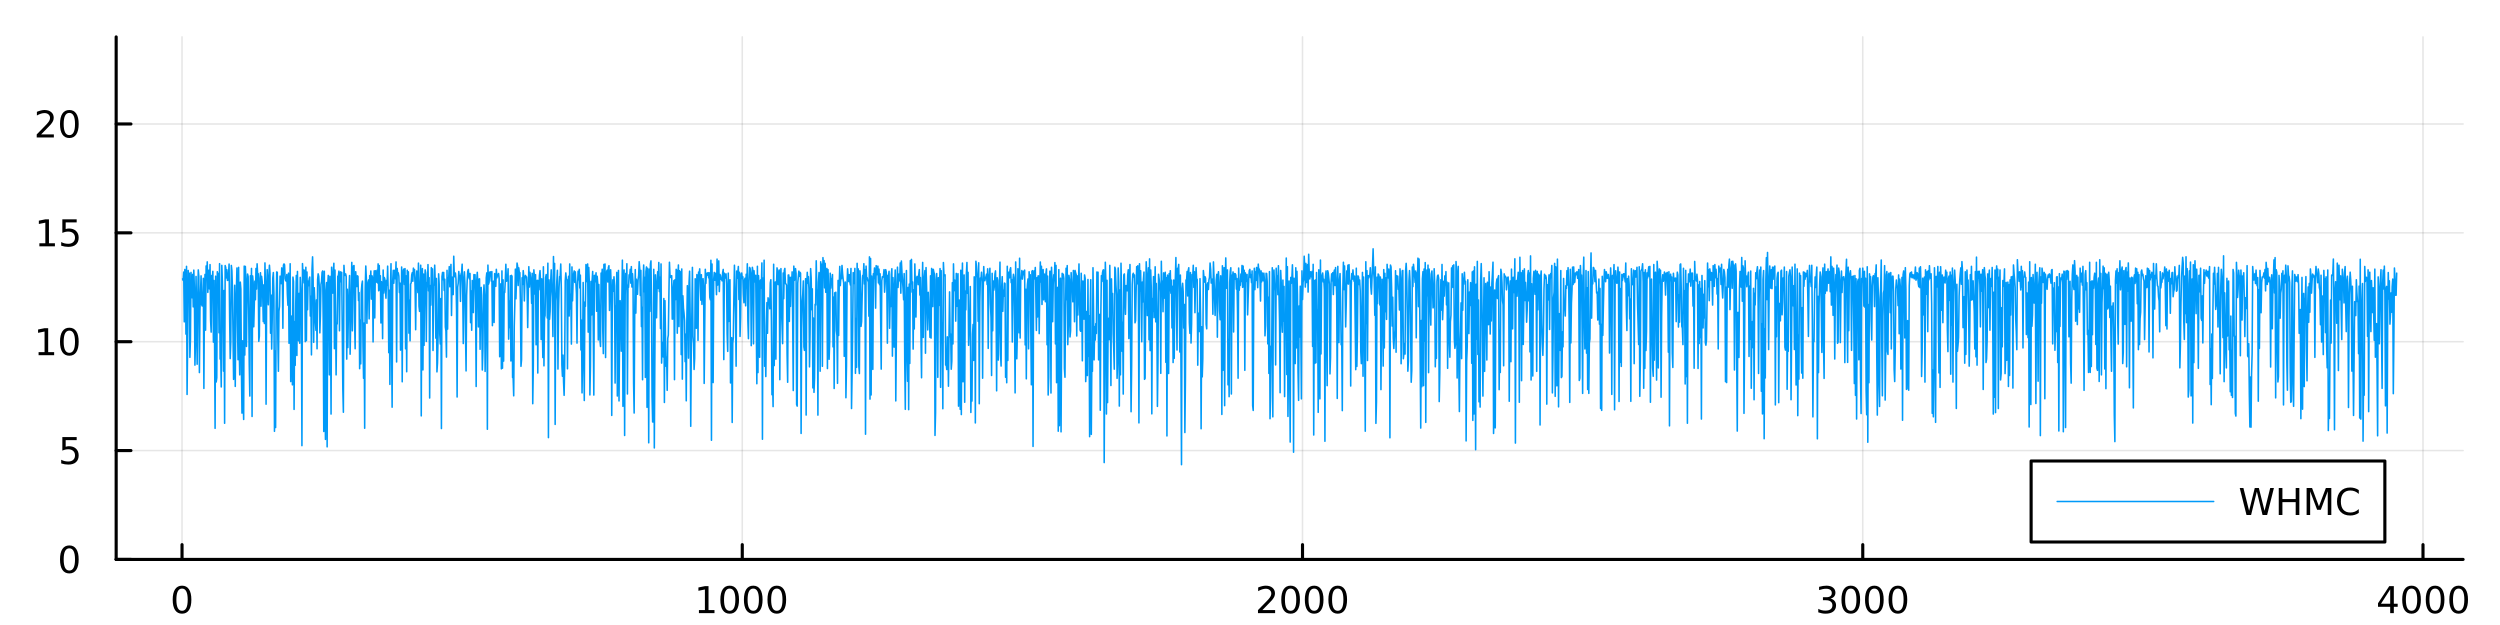 <?xml version="1.0" encoding="utf-8"?>
<svg xmlns="http://www.w3.org/2000/svg" xmlns:xlink="http://www.w3.org/1999/xlink" width="800" height="200" viewBox="0 0 3200 800">
<rect x="0" y="0" width="3200" height="800" fill="#333333" stroke="none"/>
<defs>
  <clipPath id="clip560">
    <rect x="0" y="0" width="3200" height="800"/>
  </clipPath>
</defs>
<path clip-path="url(#clip560)" d="M0 800 L3200 800 L3200 0 L0 0  Z" fill="#ffffff" fill-rule="evenodd" fill-opacity="1"/>
<defs>
  <clipPath id="clip561">
    <rect x="640" y="0" width="2241" height="800"/>
  </clipPath>
</defs>
<path clip-path="url(#clip560)" d="M148.696 716.048 L3152.76 716.048 L3152.76 47.244 L148.696 47.244  Z" fill="#ffffff" fill-rule="evenodd" fill-opacity="1"/>
<defs>
  <clipPath id="clip562">
    <rect x="148" y="47" width="3005" height="670"/>
  </clipPath>
</defs>
<polyline clip-path="url(#clip562)" style="stroke:#000000; stroke-linecap:round; stroke-linejoin:round; stroke-width:2; stroke-opacity:0.1; fill:none" points="232.999,716.048 232.999,47.244 "/>
<polyline clip-path="url(#clip562)" style="stroke:#000000; stroke-linecap:round; stroke-linejoin:round; stroke-width:2; stroke-opacity:0.1; fill:none" points="950.109,716.048 950.109,47.244 "/>
<polyline clip-path="url(#clip562)" style="stroke:#000000; stroke-linecap:round; stroke-linejoin:round; stroke-width:2; stroke-opacity:0.1; fill:none" points="1667.22,716.048 1667.22,47.244 "/>
<polyline clip-path="url(#clip562)" style="stroke:#000000; stroke-linecap:round; stroke-linejoin:round; stroke-width:2; stroke-opacity:0.1; fill:none" points="2384.33,716.048 2384.33,47.244 "/>
<polyline clip-path="url(#clip562)" style="stroke:#000000; stroke-linecap:round; stroke-linejoin:round; stroke-width:2; stroke-opacity:0.1; fill:none" points="3101.44,716.048 3101.44,47.244 "/>
<polyline clip-path="url(#clip560)" style="stroke:#000000; stroke-linecap:round; stroke-linejoin:round; stroke-width:4; stroke-opacity:1; fill:none" points="148.696,716.048 3152.76,716.048 "/>
<polyline clip-path="url(#clip560)" style="stroke:#000000; stroke-linecap:round; stroke-linejoin:round; stroke-width:4; stroke-opacity:1; fill:none" points="232.999,716.048 232.999,697.15 "/>
<polyline clip-path="url(#clip560)" style="stroke:#000000; stroke-linecap:round; stroke-linejoin:round; stroke-width:4; stroke-opacity:1; fill:none" points="950.109,716.048 950.109,697.15 "/>
<polyline clip-path="url(#clip560)" style="stroke:#000000; stroke-linecap:round; stroke-linejoin:round; stroke-width:4; stroke-opacity:1; fill:none" points="1667.22,716.048 1667.22,697.15 "/>
<polyline clip-path="url(#clip560)" style="stroke:#000000; stroke-linecap:round; stroke-linejoin:round; stroke-width:4; stroke-opacity:1; fill:none" points="2384.33,716.048 2384.33,697.15 "/>
<polyline clip-path="url(#clip560)" style="stroke:#000000; stroke-linecap:round; stroke-linejoin:round; stroke-width:4; stroke-opacity:1; fill:none" points="3101.44,716.048 3101.44,697.15 "/>
<path clip-path="url(#clip560)" d="M232.999 753.367 Q229.388 753.367 227.559 756.931 Q225.754 760.473 225.754 767.603 Q225.754 774.709 227.559 778.274 Q229.388 781.815 232.999 781.815 Q236.633 781.815 238.439 778.274 Q240.267 774.709 240.267 767.603 Q240.267 760.473 238.439 756.931 Q236.633 753.367 232.999 753.367 M232.999 749.663 Q238.809 749.663 241.865 754.269 Q244.943 758.853 244.943 767.603 Q244.943 776.329 241.865 780.936 Q238.809 785.519 232.999 785.519 Q227.189 785.519 224.11 780.936 Q221.055 776.329 221.055 767.603 Q221.055 758.853 224.11 754.269 Q227.189 749.663 232.999 749.663 Z" fill="#000000" fill-rule="evenodd" fill-opacity="1" /><path clip-path="url(#clip560)" d="M894.635 780.913 L902.274 780.913 L902.274 754.547 L893.964 756.214 L893.964 751.955 L902.227 750.288 L906.903 750.288 L906.903 780.913 L914.542 780.913 L914.542 784.848 L894.635 784.848 L894.635 780.913 Z" fill="#000000" fill-rule="evenodd" fill-opacity="1" /><path clip-path="url(#clip560)" d="M933.987 753.367 Q930.375 753.367 928.547 756.931 Q926.741 760.473 926.741 767.603 Q926.741 774.709 928.547 778.274 Q930.375 781.815 933.987 781.815 Q937.621 781.815 939.426 778.274 Q941.255 774.709 941.255 767.603 Q941.255 760.473 939.426 756.931 Q937.621 753.367 933.987 753.367 M933.987 749.663 Q939.797 749.663 942.852 754.269 Q945.931 758.853 945.931 767.603 Q945.931 776.329 942.852 780.936 Q939.797 785.519 933.987 785.519 Q928.176 785.519 925.098 780.936 Q922.042 776.329 922.042 767.603 Q922.042 758.853 925.098 754.269 Q928.176 749.663 933.987 749.663 Z" fill="#000000" fill-rule="evenodd" fill-opacity="1" /><path clip-path="url(#clip560)" d="M964.148 753.367 Q960.537 753.367 958.709 756.931 Q956.903 760.473 956.903 767.603 Q956.903 774.709 958.709 778.274 Q960.537 781.815 964.148 781.815 Q967.783 781.815 969.588 778.274 Q971.417 774.709 971.417 767.603 Q971.417 760.473 969.588 756.931 Q967.783 753.367 964.148 753.367 M964.148 749.663 Q969.959 749.663 973.014 754.269 Q976.093 758.853 976.093 767.603 Q976.093 776.329 973.014 780.936 Q969.959 785.519 964.148 785.519 Q958.338 785.519 955.26 780.936 Q952.204 776.329 952.204 767.603 Q952.204 758.853 955.26 754.269 Q958.338 749.663 964.148 749.663 Z" fill="#000000" fill-rule="evenodd" fill-opacity="1" /><path clip-path="url(#clip560)" d="M994.31 753.367 Q990.699 753.367 988.87 756.931 Q987.065 760.473 987.065 767.603 Q987.065 774.709 988.87 778.274 Q990.699 781.815 994.31 781.815 Q997.945 781.815 999.75 778.274 Q1001.58 774.709 1001.58 767.603 Q1001.58 760.473 999.75 756.931 Q997.945 753.367 994.31 753.367 M994.31 749.663 Q1000.12 749.663 1003.18 754.269 Q1006.25 758.853 1006.25 767.603 Q1006.25 776.329 1003.18 780.936 Q1000.12 785.519 994.31 785.519 Q988.5 785.519 985.421 780.936 Q982.366 776.329 982.366 767.603 Q982.366 758.853 985.421 754.269 Q988.5 749.663 994.31 749.663 Z" fill="#000000" fill-rule="evenodd" fill-opacity="1" /><path clip-path="url(#clip560)" d="M1615.83 780.913 L1632.15 780.913 L1632.15 784.848 L1610.21 784.848 L1610.21 780.913 Q1612.87 778.158 1617.45 773.528 Q1622.06 768.876 1623.24 767.533 Q1625.48 765.01 1626.36 763.274 Q1627.27 761.515 1627.27 759.825 Q1627.27 757.07 1625.32 755.334 Q1623.4 753.598 1620.3 753.598 Q1618.1 753.598 1615.65 754.362 Q1613.21 755.126 1610.44 756.677 L1610.44 751.955 Q1613.26 750.82 1615.71 750.242 Q1618.17 749.663 1620.21 749.663 Q1625.58 749.663 1628.77 752.348 Q1631.96 755.033 1631.96 759.524 Q1631.96 761.654 1631.15 763.575 Q1630.37 765.473 1628.26 768.066 Q1627.68 768.737 1624.58 771.954 Q1621.48 775.149 1615.83 780.913 Z" fill="#000000" fill-rule="evenodd" fill-opacity="1" /><path clip-path="url(#clip560)" d="M1651.96 753.367 Q1648.35 753.367 1646.52 756.931 Q1644.72 760.473 1644.72 767.603 Q1644.72 774.709 1646.52 778.274 Q1648.35 781.815 1651.96 781.815 Q1655.6 781.815 1657.4 778.274 Q1659.23 774.709 1659.23 767.603 Q1659.23 760.473 1657.4 756.931 Q1655.6 753.367 1651.96 753.367 M1651.96 749.663 Q1657.77 749.663 1660.83 754.269 Q1663.91 758.853 1663.91 767.603 Q1663.91 776.329 1660.83 780.936 Q1657.77 785.519 1651.96 785.519 Q1646.15 785.519 1643.08 780.936 Q1640.02 776.329 1640.02 767.603 Q1640.02 758.853 1643.08 754.269 Q1646.15 749.663 1651.96 749.663 Z" fill="#000000" fill-rule="evenodd" fill-opacity="1" /><path clip-path="url(#clip560)" d="M1682.13 753.367 Q1678.52 753.367 1676.69 756.931 Q1674.88 760.473 1674.88 767.603 Q1674.88 774.709 1676.69 778.274 Q1678.52 781.815 1682.13 781.815 Q1685.76 781.815 1687.57 778.274 Q1689.4 774.709 1689.4 767.603 Q1689.4 760.473 1687.57 756.931 Q1685.76 753.367 1682.13 753.367 M1682.13 749.663 Q1687.94 749.663 1690.99 754.269 Q1694.07 758.853 1694.07 767.603 Q1694.07 776.329 1690.99 780.936 Q1687.94 785.519 1682.13 785.519 Q1676.32 785.519 1673.24 780.936 Q1670.18 776.329 1670.18 767.603 Q1670.18 758.853 1673.24 754.269 Q1676.32 749.663 1682.13 749.663 Z" fill="#000000" fill-rule="evenodd" fill-opacity="1" /><path clip-path="url(#clip560)" d="M1712.29 753.367 Q1708.68 753.367 1706.85 756.931 Q1705.04 760.473 1705.04 767.603 Q1705.04 774.709 1706.85 778.274 Q1708.68 781.815 1712.29 781.815 Q1715.92 781.815 1717.73 778.274 Q1719.56 774.709 1719.56 767.603 Q1719.56 760.473 1717.73 756.931 Q1715.92 753.367 1712.29 753.367 M1712.29 749.663 Q1718.1 749.663 1721.15 754.269 Q1724.23 758.853 1724.23 767.603 Q1724.23 776.329 1721.15 780.936 Q1718.1 785.519 1712.29 785.519 Q1706.48 785.519 1703.4 780.936 Q1700.34 776.329 1700.34 767.603 Q1700.34 758.853 1703.4 754.269 Q1706.48 749.663 1712.29 749.663 Z" fill="#000000" fill-rule="evenodd" fill-opacity="1" /><path clip-path="url(#clip560)" d="M2343.01 766.214 Q2346.37 766.931 2348.24 769.2 Q2350.14 771.468 2350.14 774.802 Q2350.14 779.917 2346.62 782.718 Q2343.1 785.519 2336.62 785.519 Q2334.45 785.519 2332.13 785.079 Q2329.84 784.663 2327.39 783.806 L2327.39 779.292 Q2329.33 780.427 2331.64 781.005 Q2333.96 781.584 2336.48 781.584 Q2340.88 781.584 2343.17 779.848 Q2345.49 778.112 2345.49 774.802 Q2345.49 771.746 2343.33 770.033 Q2341.2 768.297 2337.39 768.297 L2333.36 768.297 L2333.36 764.454 L2337.57 764.454 Q2341.02 764.454 2342.85 763.089 Q2344.68 761.7 2344.68 759.107 Q2344.68 756.445 2342.78 755.033 Q2340.9 753.598 2337.39 753.598 Q2335.46 753.598 2333.26 754.015 Q2331.07 754.431 2328.43 755.311 L2328.43 751.144 Q2331.09 750.404 2333.4 750.033 Q2335.74 749.663 2337.8 749.663 Q2343.13 749.663 2346.23 752.093 Q2349.33 754.501 2349.33 758.621 Q2349.33 761.492 2347.69 763.482 Q2346.04 765.45 2343.01 766.214 Z" fill="#000000" fill-rule="evenodd" fill-opacity="1" /><path clip-path="url(#clip560)" d="M2369.01 753.367 Q2365.39 753.367 2363.57 756.931 Q2361.76 760.473 2361.76 767.603 Q2361.76 774.709 2363.57 778.274 Q2365.39 781.815 2369.01 781.815 Q2372.64 781.815 2374.45 778.274 Q2376.27 774.709 2376.27 767.603 Q2376.27 760.473 2374.45 756.931 Q2372.64 753.367 2369.01 753.367 M2369.01 749.663 Q2374.82 749.663 2377.87 754.269 Q2380.95 758.853 2380.95 767.603 Q2380.95 776.329 2377.87 780.936 Q2374.82 785.519 2369.01 785.519 Q2363.2 785.519 2360.12 780.936 Q2357.06 776.329 2357.06 767.603 Q2357.06 758.853 2360.12 754.269 Q2363.2 749.663 2369.01 749.663 Z" fill="#000000" fill-rule="evenodd" fill-opacity="1" /><path clip-path="url(#clip560)" d="M2399.17 753.367 Q2395.56 753.367 2393.73 756.931 Q2391.92 760.473 2391.92 767.603 Q2391.92 774.709 2393.73 778.274 Q2395.56 781.815 2399.17 781.815 Q2402.8 781.815 2404.61 778.274 Q2406.44 774.709 2406.44 767.603 Q2406.44 760.473 2404.61 756.931 Q2402.8 753.367 2399.17 753.367 M2399.17 749.663 Q2404.98 749.663 2408.03 754.269 Q2411.11 758.853 2411.11 767.603 Q2411.11 776.329 2408.03 780.936 Q2404.98 785.519 2399.17 785.519 Q2393.36 785.519 2390.28 780.936 Q2387.22 776.329 2387.22 767.603 Q2387.22 758.853 2390.28 754.269 Q2393.36 749.663 2399.17 749.663 Z" fill="#000000" fill-rule="evenodd" fill-opacity="1" /><path clip-path="url(#clip560)" d="M2429.33 753.367 Q2425.72 753.367 2423.89 756.931 Q2422.08 760.473 2422.08 767.603 Q2422.08 774.709 2423.89 778.274 Q2425.72 781.815 2429.33 781.815 Q2432.96 781.815 2434.77 778.274 Q2436.6 774.709 2436.6 767.603 Q2436.6 760.473 2434.77 756.931 Q2432.96 753.367 2429.33 753.367 M2429.33 749.663 Q2435.14 749.663 2438.19 754.269 Q2441.27 758.853 2441.27 767.603 Q2441.27 776.329 2438.19 780.936 Q2435.14 785.519 2429.33 785.519 Q2423.52 785.519 2420.44 780.936 Q2417.38 776.329 2417.38 767.603 Q2417.38 758.853 2420.44 754.269 Q2423.52 749.663 2429.33 749.663 Z" fill="#000000" fill-rule="evenodd" fill-opacity="1" /><path clip-path="url(#clip560)" d="M3059.45 754.362 L3047.64 772.811 L3059.45 772.811 L3059.45 754.362 M3058.22 750.288 L3064.1 750.288 L3064.1 772.811 L3069.03 772.811 L3069.03 776.7 L3064.1 776.7 L3064.1 784.848 L3059.45 784.848 L3059.45 776.7 L3043.85 776.7 L3043.85 772.186 L3058.22 750.288 Z" fill="#000000" fill-rule="evenodd" fill-opacity="1" /><path clip-path="url(#clip560)" d="M3086.76 753.367 Q3083.15 753.367 3081.32 756.931 Q3079.52 760.473 3079.52 767.603 Q3079.52 774.709 3081.32 778.274 Q3083.15 781.815 3086.76 781.815 Q3090.4 781.815 3092.2 778.274 Q3094.03 774.709 3094.03 767.603 Q3094.03 760.473 3092.2 756.931 Q3090.4 753.367 3086.76 753.367 M3086.76 749.663 Q3092.57 749.663 3095.63 754.269 Q3098.71 758.853 3098.71 767.603 Q3098.71 776.329 3095.63 780.936 Q3092.57 785.519 3086.76 785.519 Q3080.95 785.519 3077.87 780.936 Q3074.82 776.329 3074.82 767.603 Q3074.82 758.853 3077.87 754.269 Q3080.95 749.663 3086.76 749.663 Z" fill="#000000" fill-rule="evenodd" fill-opacity="1" /><path clip-path="url(#clip560)" d="M3116.93 753.367 Q3113.31 753.367 3111.49 756.931 Q3109.68 760.473 3109.68 767.603 Q3109.68 774.709 3111.49 778.274 Q3113.31 781.815 3116.93 781.815 Q3120.56 781.815 3122.37 778.274 Q3124.19 774.709 3124.19 767.603 Q3124.19 760.473 3122.37 756.931 Q3120.56 753.367 3116.93 753.367 M3116.93 749.663 Q3122.74 749.663 3125.79 754.269 Q3128.87 758.853 3128.87 767.603 Q3128.87 776.329 3125.79 780.936 Q3122.74 785.519 3116.93 785.519 Q3111.12 785.519 3108.04 780.936 Q3104.98 776.329 3104.98 767.603 Q3104.98 758.853 3108.04 754.269 Q3111.12 749.663 3116.93 749.663 Z" fill="#000000" fill-rule="evenodd" fill-opacity="1" /><path clip-path="url(#clip560)" d="M3147.09 753.367 Q3143.48 753.367 3141.65 756.931 Q3139.84 760.473 3139.84 767.603 Q3139.84 774.709 3141.65 778.274 Q3143.48 781.815 3147.09 781.815 Q3150.72 781.815 3152.53 778.274 Q3154.36 774.709 3154.36 767.603 Q3154.36 760.473 3152.53 756.931 Q3150.72 753.367 3147.09 753.367 M3147.09 749.663 Q3152.9 749.663 3155.95 754.269 Q3159.03 758.853 3159.03 767.603 Q3159.03 776.329 3155.95 780.936 Q3152.9 785.519 3147.09 785.519 Q3141.28 785.519 3138.2 780.936 Q3135.14 776.329 3135.14 767.603 Q3135.14 758.853 3138.2 754.269 Q3141.28 749.663 3147.09 749.663 Z" fill="#000000" fill-rule="evenodd" fill-opacity="1" /><polyline clip-path="url(#clip562)" style="stroke:#000000; stroke-linecap:round; stroke-linejoin:round; stroke-width:2; stroke-opacity:0.1; fill:none" points="148.696,716.048 3152.76,716.048 "/>
<polyline clip-path="url(#clip562)" style="stroke:#000000; stroke-linecap:round; stroke-linejoin:round; stroke-width:2; stroke-opacity:0.1; fill:none" points="148.696,576.714 3152.76,576.714 "/>
<polyline clip-path="url(#clip562)" style="stroke:#000000; stroke-linecap:round; stroke-linejoin:round; stroke-width:2; stroke-opacity:0.1; fill:none" points="148.696,437.38 3152.76,437.38 "/>
<polyline clip-path="url(#clip562)" style="stroke:#000000; stroke-linecap:round; stroke-linejoin:round; stroke-width:2; stroke-opacity:0.1; fill:none" points="148.696,298.046 3152.76,298.046 "/>
<polyline clip-path="url(#clip562)" style="stroke:#000000; stroke-linecap:round; stroke-linejoin:round; stroke-width:2; stroke-opacity:0.1; fill:none" points="148.696,158.711 3152.76,158.711 "/>
<polyline clip-path="url(#clip560)" style="stroke:#000000; stroke-linecap:round; stroke-linejoin:round; stroke-width:4; stroke-opacity:1; fill:none" points="148.696,716.048 148.696,47.244 "/>
<polyline clip-path="url(#clip560)" style="stroke:#000000; stroke-linecap:round; stroke-linejoin:round; stroke-width:4; stroke-opacity:1; fill:none" points="148.696,716.048 167.593,716.048 "/>
<polyline clip-path="url(#clip560)" style="stroke:#000000; stroke-linecap:round; stroke-linejoin:round; stroke-width:4; stroke-opacity:1; fill:none" points="148.696,576.714 167.593,576.714 "/>
<polyline clip-path="url(#clip560)" style="stroke:#000000; stroke-linecap:round; stroke-linejoin:round; stroke-width:4; stroke-opacity:1; fill:none" points="148.696,437.38 167.593,437.38 "/>
<polyline clip-path="url(#clip560)" style="stroke:#000000; stroke-linecap:round; stroke-linejoin:round; stroke-width:4; stroke-opacity:1; fill:none" points="148.696,298.046 167.593,298.046 "/>
<polyline clip-path="url(#clip560)" style="stroke:#000000; stroke-linecap:round; stroke-linejoin:round; stroke-width:4; stroke-opacity:1; fill:none" points="148.696,158.711 167.593,158.711 "/>
<path clip-path="url(#clip560)" d="M88.751 701.847 Q85.14 701.847 83.311 705.411 Q81.506 708.953 81.506 716.083 Q81.506 723.189 83.311 726.754 Q85.14 730.295 88.751 730.295 Q92.385 730.295 94.191 726.754 Q96.02 723.189 96.02 716.083 Q96.02 708.953 94.191 705.411 Q92.385 701.847 88.751 701.847 M88.751 698.143 Q94.561 698.143 97.617 702.749 Q100.696 707.333 100.696 716.083 Q100.696 724.809 97.617 729.416 Q94.561 733.999 88.751 733.999 Q82.941 733.999 79.862 729.416 Q76.807 724.809 76.807 716.083 Q76.807 707.333 79.862 702.749 Q82.941 698.143 88.751 698.143 Z" fill="#000000" fill-rule="evenodd" fill-opacity="1" /><path clip-path="url(#clip560)" d="M79.793 559.434 L98.149 559.434 L98.149 563.369 L84.075 563.369 L84.075 571.841 Q85.094 571.494 86.112 571.332 Q87.131 571.147 88.149 571.147 Q93.936 571.147 97.316 574.318 Q100.696 577.489 100.696 582.906 Q100.696 588.485 97.223 591.586 Q93.751 594.665 87.432 594.665 Q85.256 594.665 82.987 594.295 Q80.742 593.924 78.335 593.184 L78.335 588.485 Q80.418 589.619 82.64 590.174 Q84.862 590.73 87.339 590.73 Q91.344 590.73 93.682 588.623 Q96.02 586.517 96.02 582.906 Q96.02 579.295 93.682 577.188 Q91.344 575.082 87.339 575.082 Q85.464 575.082 83.589 575.498 Q81.737 575.915 79.793 576.795 L79.793 559.434 Z" fill="#000000" fill-rule="evenodd" fill-opacity="1" /><path clip-path="url(#clip560)" d="M49.4 450.724 L57.038 450.724 L57.038 424.359 L48.728 426.026 L48.728 421.766 L56.992 420.1 L61.668 420.1 L61.668 450.724 L69.307 450.724 L69.307 454.66 L49.4 454.66 L49.4 450.724 Z" fill="#000000" fill-rule="evenodd" fill-opacity="1" /><path clip-path="url(#clip560)" d="M88.751 423.178 Q85.14 423.178 83.311 426.743 Q81.506 430.285 81.506 437.414 Q81.506 444.521 83.311 448.086 Q85.14 451.627 88.751 451.627 Q92.385 451.627 94.191 448.086 Q96.02 444.521 96.02 437.414 Q96.02 430.285 94.191 426.743 Q92.385 423.178 88.751 423.178 M88.751 419.475 Q94.561 419.475 97.617 424.081 Q100.696 428.664 100.696 437.414 Q100.696 446.141 97.617 450.748 Q94.561 455.331 88.751 455.331 Q82.941 455.331 79.862 450.748 Q76.807 446.141 76.807 437.414 Q76.807 428.664 79.862 424.081 Q82.941 419.475 88.751 419.475 Z" fill="#000000" fill-rule="evenodd" fill-opacity="1" /><path clip-path="url(#clip560)" d="M50.395 311.39 L58.034 311.39 L58.034 285.025 L49.724 286.691 L49.724 282.432 L57.987 280.766 L62.663 280.766 L62.663 311.39 L70.302 311.39 L70.302 315.326 L50.395 315.326 L50.395 311.39 Z" fill="#000000" fill-rule="evenodd" fill-opacity="1" /><path clip-path="url(#clip560)" d="M79.793 280.766 L98.149 280.766 L98.149 284.701 L84.075 284.701 L84.075 293.173 Q85.094 292.826 86.112 292.664 Q87.131 292.478 88.149 292.478 Q93.936 292.478 97.316 295.65 Q100.696 298.821 100.696 304.238 Q100.696 309.816 97.223 312.918 Q93.751 315.997 87.432 315.997 Q85.256 315.997 82.987 315.626 Q80.742 315.256 78.335 314.515 L78.335 309.816 Q80.418 310.951 82.64 311.506 Q84.862 312.062 87.339 312.062 Q91.344 312.062 93.682 309.955 Q96.02 307.849 96.02 304.238 Q96.02 300.627 93.682 298.52 Q91.344 296.414 87.339 296.414 Q85.464 296.414 83.589 296.83 Q81.737 297.247 79.793 298.127 L79.793 280.766 Z" fill="#000000" fill-rule="evenodd" fill-opacity="1" /><path clip-path="url(#clip560)" d="M52.617 172.056 L68.936 172.056 L68.936 175.991 L46.992 175.991 L46.992 172.056 Q49.654 169.302 54.237 164.672 Q58.844 160.019 60.025 158.677 Q62.27 156.154 63.149 154.417 Q64.052 152.658 64.052 150.968 Q64.052 148.214 62.108 146.478 Q60.187 144.742 57.085 144.742 Q54.886 144.742 52.432 145.505 Q50.001 146.269 47.224 147.82 L47.224 143.098 Q50.048 141.964 52.501 141.385 Q54.955 140.806 56.992 140.806 Q62.362 140.806 65.557 143.492 Q68.751 146.177 68.751 150.667 Q68.751 152.797 67.941 154.718 Q67.154 156.616 65.048 159.209 Q64.469 159.88 61.367 163.098 Q58.265 166.292 52.617 172.056 Z" fill="#000000" fill-rule="evenodd" fill-opacity="1" /><path clip-path="url(#clip560)" d="M88.751 144.51 Q85.14 144.51 83.311 148.075 Q81.506 151.617 81.506 158.746 Q81.506 165.853 83.311 169.417 Q85.14 172.959 88.751 172.959 Q92.385 172.959 94.191 169.417 Q96.02 165.853 96.02 158.746 Q96.02 151.617 94.191 148.075 Q92.385 144.51 88.751 144.51 M88.751 140.806 Q94.561 140.806 97.617 145.413 Q100.696 149.996 100.696 158.746 Q100.696 167.473 97.617 172.079 Q94.561 176.663 88.751 176.663 Q82.941 176.663 79.862 172.079 Q76.807 167.473 76.807 158.746 Q76.807 149.996 79.862 145.413 Q82.941 140.806 88.751 140.806 Z" fill="#000000" fill-rule="evenodd" fill-opacity="1" /><polyline clip-path="url(#clip562)" style="stroke:#009af9; stroke-linecap:round; stroke-linejoin:round; stroke-width:2; stroke-opacity:1; fill:none" points="233.716,356.981 234.433,358.856 235.15,348.268 235.867,411.925 236.585,344.943 237.302,350.728 238.019,427.615 238.736,340.963 239.453,504.85 240.17,437.596 240.887,346.271 241.604,360.595 242.321,349.701 243.039,457.368 243.756,434.611 244.473,348.741 245.19,379.781 245.907,381.161 246.624,351.223 247.341,392.784 248.058,345.809 248.775,367.859 249.493,467.361 250.21,438.853 250.927,353.878 251.644,399.002 252.361,466.171 253.078,384.509 253.795,345.511 254.512,354.094 255.229,476.854 255.947,396.98 256.664,373.913 257.381,353.129 258.098,389.944 258.815,391.678 259.532,385.704 260.249,356.284 260.966,497.152 261.683,384.012 262.401,351.312 263.118,422.601 263.835,340.467 264.552,356.97 265.269,335.222 265.986,374.238 266.703,357.161 267.42,345.824 268.137,369.81 268.855,338.735 269.572,409.949 270.289,425.055 271.006,352.663 271.723,356.828 272.44,347.316 273.157,437.898 273.874,359.01 274.591,427.673 275.309,548.213 276.026,353.552 276.743,488.904 277.46,483.597 278.177,347.86 278.894,362.194 279.611,349.951 280.328,425.905 281.045,337.514 281.762,459.562 282.48,449.466 283.197,495.249 283.914,339.697 284.631,360.041 285.348,396.346 286.065,475.037 286.782,371.865 287.499,541.769 288.216,339.951 288.934,342.409 289.651,355.757 290.368,345.304 291.085,358.935 291.802,358.563 292.519,350.922 293.236,338.045 293.953,408.202 294.67,458.942 295.388,437.684 296.105,339.808 296.822,346.549 297.539,369.614 298.256,427.288 298.973,485.602 299.69,464.984 300.407,365.142 301.124,494.571 301.842,397.834 302.559,372.836 303.276,343.064 303.993,416.043 304.71,460.399 305.427,342.251 306.144,443.376 306.861,479.777 307.578,361.138 308.296,369.93 309.013,472.62 309.73,528.736 310.447,436.24 311.164,507.655 311.881,536.872 312.598,340.642 313.315,454.442 314.032,341.023 314.75,357.066 315.467,443.438 316.184,379.835 316.901,350.809 317.618,354.063 318.335,398.264 319.052,466.708 319.769,506.892 320.486,353.023 321.204,380.629 321.921,343.615 322.638,533.048 323.355,353.197 324.072,361.793 324.789,418.252 325.506,389.925 326.223,359.907 326.94,383.618 327.658,343.71 328.375,369.97 329.092,337.723 329.809,351.915 330.526,350.344 331.243,436.876 331.96,430.349 332.677,356.059 333.394,349.15 334.112,391.886 334.829,353.701 335.546,360.101 336.263,376.556 336.98,411.608 337.697,364.623 338.414,414.057 339.131,336.561 339.848,366.211 340.566,517.335 341.283,381.999 342,345.214 342.717,374.148 343.434,390.121 344.151,353.31 344.868,339.521 345.585,349.809 346.302,426.494 347.02,377.786 347.737,446.765 348.454,407.47 349.171,355.892 349.888,348.898 350.605,375.435 351.322,552.038 352.039,449.172 352.756,547.201 353.474,391.346 354.191,348.108 354.908,348.513 355.625,433.839 356.342,475.174 357.059,398.334 357.776,392.154 358.493,353.518 359.21,356.838 359.928,363.038 360.645,342.92 361.362,349.747 362.079,420.12 362.796,339.417 363.513,337.839 364.23,339.004 364.947,356.835 365.664,359.145 366.381,359.873 367.099,351.422 367.816,376.749 368.533,390.666 369.25,349.654 369.967,439.365 370.684,429.387 371.401,337.655 372.118,488.38 372.835,404.496 373.553,405.969 374.27,492.578 374.987,354.717 375.704,360.65 376.421,523.989 377.138,411.608 377.855,467.612 378.572,387.898 379.289,352.613 380.007,454.98 380.724,347.508 381.441,411.285 382.158,436.208 382.875,375.537 383.592,439.329 384.309,355.102 385.026,369.795 385.743,401.933 386.461,570.398 387.178,337.422 387.895,353.571 388.612,345.523 389.329,362.106 390.046,345.968 390.763,437.267 391.48,342.134 392.197,435.949 392.915,348.199 393.632,396.436 394.349,359.819 395.066,365.731 395.783,357.016 396.5,354.636 397.217,404.513 397.934,379.18 398.651,454.211 399.369,344.93 400.086,328.796 400.803,358.739 401.52,438.112 402.237,368.341 402.954,386.53 403.671,411.104 404.388,422.796 405.105,383.907 405.823,446.396 406.54,357.83 407.257,350.545 407.974,353.72 408.691,367.319 409.408,426.011 410.125,403.793 410.842,363.95 411.559,360.375 412.277,348.525 412.994,346.86 413.711,410.909 414.428,552.257 415.145,347.213 415.862,499.406 416.579,562.382 417.296,371.415 418.013,361.712 418.731,571.928 419.448,365.15 420.165,352.572 420.882,396.672 421.599,479.798 422.316,353.676 423.033,398.303 423.75,529.936 424.467,342.079 425.185,365.778 425.902,375.2 426.619,347.97 427.336,337.029 428.053,446.289 428.77,345.74 429.487,403.362 430.204,479.806 430.921,413.71 431.639,414.618 432.356,353.584 433.073,353.785 433.79,347.074 434.507,423.363 435.224,352.573 435.941,348.002 436.658,360.711 437.375,348.663 438.093,421.493 438.81,497.834 439.527,527.624 440.244,339.696 440.961,352.149 441.678,352.587 442.395,350.551 443.112,353.789 443.829,459.651 444.546,370.263 445.264,444.838 445.981,398.51 446.698,375.705 447.415,352.748 448.132,453.348 448.849,415.129 449.566,374.099 450.283,335.896 451,423.403 451.718,350.871 452.435,340.291 453.152,339.926 453.869,412.357 454.586,446.323 455.303,347.831 456.02,358.577 456.737,366.768 457.454,353.074 458.172,353.679 458.889,384.685 459.606,374.594 460.323,471.87 461.04,409.657 461.757,465.693 462.474,373.613 463.191,363.981 463.908,359.833 464.626,442.482 465.343,484.171 466.06,413.517 466.777,548.113 467.494,367.821 468.211,340.544 468.928,356.941 469.645,413.774 470.362,370.025 471.08,361.217 471.797,358.325 472.514,408.088 473.231,352.815 473.948,361.804 474.665,346.901 475.382,382.834 476.099,352.954 476.816,355.24 477.534,437.596 478.251,363.336 478.968,346.713 479.685,406.907 480.402,346.575 481.119,357.56 481.836,361.08 482.553,346.003 483.27,362.132 483.988,337.794 484.705,372.144 485.422,339.894 486.139,371.133 486.856,352.984 487.573,413.361 488.29,360.536 489.007,375.068 489.724,433.422 490.442,345.697 491.159,375.084 491.876,355.208 492.593,357.422 493.31,371.418 494.027,381.623 494.744,358.924 495.461,365.092 496.178,340.679 496.896,373.309 497.613,451.383 498.33,371.512 499.047,491.989 499.764,370.075 500.481,337.573 501.198,439.105 501.915,521.169 502.632,359.823 503.35,346.05 504.067,362.505 504.784,346.003 505.501,356.089 506.218,356.882 506.935,335.313 507.652,463.27 508.369,343.661 509.086,351.542 509.804,349.252 510.521,353.367 511.238,374.486 511.955,362.361 512.672,448.106 513.389,425.689 514.106,341.82 514.823,488.642 515.54,360.856 516.258,345.778 516.975,344.34 517.692,364.126 518.409,343.864 519.126,446.415 519.843,353.087 520.56,475.802 521.277,345.931 521.994,359.88 522.711,347.97 523.429,426.369 524.146,384.093 524.863,436.187 525.58,363.477 526.297,362.15 527.014,351.789 527.731,348.986 528.448,359.998 529.165,343.238 529.883,349.895 530.6,345.035 531.317,367.598 532.034,421.983 532.751,359.148 533.468,346.883 534.185,360.855 534.902,374.481 535.619,336.826 536.337,392.032 537.054,398.579 537.771,367.342 538.488,339.483 539.205,532.3 539.922,360.798 540.639,343.835 541.356,473.458 542.073,350.811 542.791,442.022 543.508,360.39 544.225,345.514 544.942,349.474 545.659,436.962 546.376,361.761 547.093,366.976 547.81,338.723 548.527,372.272 549.245,355.41 549.962,509.421 550.679,365.524 551.396,390.603 552.113,342.576 552.83,360.656 553.547,344.178 554.264,448.581 554.981,365.704 555.699,364.679 556.416,339.439 557.133,362.314 557.85,432.804 558.567,356.409 559.284,475.987 560.001,464.515 560.718,430.432 561.435,350.544 562.153,363.836 562.87,427.444 563.587,440.322 564.304,382.161 565.021,548.519 565.738,353.976 566.455,348.751 567.172,358.023 567.889,348.74 568.607,371.744 569.324,357.441 570.041,418.54 570.758,423.652 571.475,457.061 572.192,346.068 572.909,421.232 573.626,355.418 574.343,355.751 575.061,341.311 575.778,367.029 576.495,356.802 577.212,338.495 577.929,403.795 578.646,354.7 579.363,376.975 580.08,377.052 580.797,328.008 581.515,354.194 582.232,354.077 582.949,349.487 583.666,357.487 584.383,396.59 585.1,508.135 585.817,367.582 586.534,362.226 587.251,347.54 587.969,356.316 588.686,352.834 589.403,385.752 590.12,350.858 590.837,348.876 591.554,338.187 592.271,369.65 592.988,439.712 593.705,357.524 594.423,347.978 595.14,363.808 595.857,426.622 596.574,474.727 597.291,378.172 598.008,358.7 598.725,347.141 599.442,344.881 600.159,354.436 600.877,356.985 601.594,350.071 602.311,412.947 603.028,372.322 603.745,422.69 604.462,359.005 605.179,381.488 605.896,400.079 606.613,351.487 607.33,364.216 608.048,351.648 608.765,388.813 609.482,494.674 610.199,358.769 610.916,348.593 611.633,363.217 612.35,418.401 613.067,357.326 613.784,356.92 614.502,447.067 615.219,372.269 615.936,367.904 616.653,407.565 617.37,473.549 618.087,448.874 618.804,377.891 619.521,364.689 620.238,379.334 620.956,475.369 621.673,420.543 622.39,355.723 623.107,349.323 623.824,549.423 624.541,339.364 625.258,363.845 625.975,361.556 626.692,349.039 627.41,347.845 628.127,348.612 628.844,359.766 629.561,347.68 630.278,416.805 630.995,360.164 631.712,359.968 632.429,412.751 633.146,350.232 633.864,359.411 634.581,366.472 635.298,344.77 636.015,355.656 636.732,351.304 637.449,353.004 638.166,350.111 638.883,356.675 639.6,456.561 640.318,448.414 641.035,363.313 641.752,472.093 642.469,346.794 643.186,471.265 643.903,358.197 644.62,462.188 645.337,373.935 646.054,374.379 646.772,359.108 647.489,338.311 648.206,360.027 648.923,359.421 649.64,357.502 650.357,344.112 651.074,434.054 651.791,385.235 652.508,419.402 653.226,353.043 653.943,461.993 654.66,352.481 655.377,353.633 656.094,483.162 656.811,482.947 657.528,506.628 658.245,417.571 658.962,389.707 659.68,344.515 660.397,382.467 661.114,358.069 661.831,336.775 662.548,340.829 663.265,365.443 663.982,342.815 664.699,348.805 665.416,349.002 666.134,387.716 666.851,468.836 667.568,460.341 668.285,355.566 669.002,364.132 669.719,346.426 670.436,354.362 671.153,385.142 671.87,356.9 672.588,352.566 673.305,354.3 674.022,354.571 674.739,371.072 675.456,419.234 676.173,374.652 676.89,341.399 677.607,367.41 678.324,348.57 679.042,355.343 679.759,363.862 680.476,388.253 681.193,349.862 681.91,516.712 682.627,468.879 683.344,345.432 684.061,354.261 684.778,376.377 685.495,351.583 686.213,441.282 686.93,360.179 687.647,358.802 688.364,477.419 689.081,359.156 689.798,370.896 690.515,352.56 691.232,346.412 691.949,363.238 692.667,434.514 693.384,356.899 694.101,415.995 694.818,457.633 695.535,341.528 696.252,468.234 696.969,406.732 697.686,403.874 698.403,355.353 699.121,351.403 699.838,357.371 700.555,407.002 701.272,336.922 701.989,560.134 702.706,358.25 703.423,408.73 704.14,398.605 704.857,360.454 705.575,345.447 706.292,367.336 707.009,380.182 707.726,430.767 708.443,328.415 709.16,379.713 709.877,337.223 710.594,543.217 711.311,385.217 712.029,375.222 712.746,359.531 713.463,346.015 714.18,472.351 714.897,398.505 715.614,367.558 716.331,354.003 717.048,354.019 717.765,337.983 718.483,369.537 719.2,467.063 719.917,481.597 720.634,454.557 721.351,488.897 722.068,505.969 722.785,467.347 723.502,359.527 724.219,349.376 724.937,357.133 725.654,358.042 726.371,472.013 727.088,367.052 727.805,353.629 728.522,404.448 729.239,337.9 729.956,395.443 730.673,376.658 731.391,440.41 732.108,341.718 732.825,385.048 733.542,360.486 734.259,350.432 734.976,346.799 735.693,361.461 736.41,348.028 737.127,361.396 737.845,375.753 738.562,439.157 739.279,364.697 739.996,347.155 740.713,358.144 741.43,344.756 742.147,368.596 742.864,352.238 743.581,447.922 744.299,409.685 745.016,502.857 745.733,452.888 746.45,361.634 747.167,442.653 747.884,512.608 748.601,386.567 749.318,392.098 750.035,338.67 750.753,360.476 751.47,347.656 752.187,337.905 752.904,425.108 753.621,342.417 754.338,362.607 755.055,505.516 755.772,468.842 756.489,360.212 757.207,403.153 757.924,359.101 758.641,347.473 759.358,421.326 760.075,505.648 760.792,352.472 761.509,360.756 762.226,356.437 762.943,349.228 763.661,398.397 764.378,353.647 765.095,362.755 765.812,435.112 766.529,364.235 767.246,400.182 767.963,435.076 768.68,443.453 769.397,349.576 770.114,359.72 770.832,344.618 771.549,422.809 772.266,452.597 772.983,338.502 773.7,360.573 774.417,337.945 775.134,457.623 775.851,361.087 776.568,347.091 777.286,345.721 778.003,360.932 778.72,342.478 779.437,340.113 780.154,397.319 780.871,362.207 781.588,345.348 782.305,364.385 783.022,531.713 783.74,396.451 784.457,358.222 785.174,372.882 785.891,354.364 786.608,365.724 787.325,490.26 788.042,391.585 788.759,398.221 789.476,348.674 790.194,506.856 790.911,414.656 791.628,346.197 792.345,513.144 793.062,425.019 793.779,384.876 794.496,397.747 795.213,449.465 795.93,387.363 796.648,333.018 797.365,520.045 798.082,366.787 798.799,345.521 799.516,557.39 800.233,377.859 800.95,349.988 801.667,369.973 802.384,337.637 803.102,504.253 803.819,365.071 804.536,367.737 805.253,351.852 805.97,354.154 806.687,344.758 807.404,362.415 808.121,341.308 808.838,367.351 809.556,350.293 810.273,361.175 810.99,490.69 811.707,528.641 812.424,402.93 813.141,345.112 813.858,400.765 814.575,357.375 815.292,367.28 816.01,376.713 816.727,358.397 817.444,352.765 818.161,334.992 818.878,344.391 819.595,378.194 820.312,346.149 821.029,418.011 821.746,393.449 822.464,486.047 823.181,364.02 823.898,339.268 824.615,373.456 825.332,354.997 826.049,483.079 826.766,347.738 827.483,341.742 828.2,521.319 828.918,343.425 829.635,397.033 830.352,566.755 831.069,344.503 831.786,398.591 832.503,338.191 833.22,333.984 833.937,388.915 834.654,507.299 835.372,540.05 836.089,540.158 836.806,344.758 837.523,573.343 838.24,454.193 838.957,351.839 839.674,371.99 840.391,406.771 841.108,363.06 841.826,347.771 842.543,369.129 843.26,336.02 843.977,373.212 844.694,354.734 845.411,420.521 846.128,337.89 846.845,464.732 847.562,438.136 848.279,445.097 848.997,456.921 849.714,382.138 850.431,515.123 851.148,384.936 851.865,434.227 852.582,468.85 853.299,457.078 854.016,499.561 854.733,432.984 855.451,428.909 856.168,378.062 856.885,335.717 857.602,353.178 858.319,355.216 859.036,353.062 859.753,352.916 860.47,408.434 861.187,408.312 861.905,368.19 862.622,359.111 863.339,485.942 864.056,358.001 864.773,383.541 865.49,344.78 866.207,346.028 866.924,426.438 867.641,357.241 868.359,339.193 869.076,417.988 869.793,346.517 870.51,361.524 871.227,347.947 871.944,453.824 872.661,344.314 873.378,485.266 874.095,378.652 874.813,394.46 875.53,400.676 876.247,410.584 876.964,462.876 877.681,427.719 878.398,513.015 879.115,413.071 879.832,365.685 880.549,391.081 881.267,458.347 881.984,361.715 882.701,347.171 883.418,404.654 884.135,545.619 884.852,444.965 885.569,400.346 886.286,342.268 887.003,430.206 887.721,439.272 888.438,472.906 889.155,458.277 889.872,356.875 890.589,360.569 891.306,420.174 892.023,351.48 892.74,357.324 893.457,435.657 894.175,348.294 894.892,351.86 895.609,344.165 896.326,365.491 897.043,384.217 897.76,351.636 898.477,389.587 899.194,371.631 899.911,356.697 900.629,366.764 901.346,490.73 902.063,416.188 902.78,344.746 903.497,362.741 904.214,349.846 904.931,352.432 905.648,349.46 906.365,349.062 907.083,355.653 907.8,349.197 908.517,380.562 909.234,383.729 909.951,333.184 910.668,563.526 911.385,337.986 912.102,442.805 912.819,489.654 913.537,357.286 914.254,348.733 914.971,358.711 915.688,349.723 916.405,353.696 917.122,377.134 917.839,331.682 918.556,364.908 919.273,362.386 919.991,333.978 920.708,373.196 921.425,351.23 922.142,352.309 922.859,357.462 923.576,357.272 924.293,359.476 925.01,348.835 925.727,344.906 926.444,460.223 927.162,349.684 927.879,354.864 928.596,355.92 929.313,350.605 930.03,362.908 930.747,427.456 931.464,449.733 932.181,349.639 932.898,411.418 933.616,388.121 934.333,358.077 935.05,490.115 935.767,463.201 936.484,432.225 937.201,540.703 937.918,439.349 938.635,432.467 939.352,380.717 940.07,339.532 940.787,368.597 941.504,403.091 942.221,468.663 942.938,346.962 943.655,356.25 944.372,349.5 945.089,341.147 945.806,383.34 946.524,348.516 947.241,430.564 947.958,406.404 948.675,350.695 949.392,349.502 950.109,356.391 950.826,354.316 951.543,376.945 952.26,387.467 952.978,358.291 953.695,356.077 954.412,391.425 955.129,351.079 955.846,368.606 956.563,337.668 957.28,410.739 957.997,433.432 958.714,360.106 959.432,342.296 960.149,343.439 960.866,351.091 961.583,442.396 962.3,358.813 963.017,342.195 963.734,346.705 964.451,440.077 965.168,346.638 965.886,360.939 966.603,358.265 967.32,352.376 968.037,416.646 968.754,491.134 969.471,340.889 970.188,476.853 970.905,352.774 971.622,368.648 972.34,457.311 973.057,359.471 973.774,358.138 974.491,368.931 975.208,336.605 975.925,562.189 976.642,355.836 977.359,399.231 978.076,333.104 978.794,468.807 979.511,436.265 980.228,481.952 980.945,416.754 981.662,387.354 982.379,426.579 983.096,381.225 983.813,388.253 984.53,382.902 985.248,395.217 985.965,362.215 986.682,358.091 987.399,410.999 988.116,505.19 988.833,482.871 989.55,520.418 990.267,338.287 990.984,467.914 991.702,400.843 992.419,360.942 993.136,459.69 993.853,368.297 994.57,342.912 995.287,346.608 996.004,364.221 996.721,363.655 997.438,345.684 998.156,485.965 998.873,365.975 999.59,343.836 1000.31,397.651 1001.02,417.036 1001.74,439.827 1002.46,349.515 1003.18,382.254 1003.89,346.392 1004.61,343.587 1005.33,362.513 1006.04,363.51 1006.76,364.942 1007.48,453.271 1008.2,489.259 1008.91,352.1 1009.63,351.962 1010.35,411.44 1011.06,355.042 1011.78,392.153 1012.5,354.997 1013.21,366.321 1013.93,348.03 1014.65,411.48 1015.37,499.853 1016.08,340.66 1016.8,358.865 1017.52,357.081 1018.23,343.832 1018.95,350.026 1019.67,517.722 1020.39,519.821 1021.1,362.308 1021.82,354.633 1022.54,347.061 1023.25,353.728 1023.97,348.614 1024.69,349.606 1025.41,554.765 1026.12,420.042 1026.84,385.051 1027.56,376.136 1028.27,359.644 1028.99,443.898 1029.71,448.516 1030.43,409.399 1031.14,356.718 1031.86,531.232 1032.58,366.717 1033.29,348.597 1034.01,362.424 1034.73,354.096 1035.45,369.982 1036.16,469.571 1036.88,425.533 1037.6,343.873 1038.31,356.083 1039.03,396.523 1039.75,369.738 1040.47,496.469 1041.18,407.035 1041.9,502.18 1042.62,483.785 1043.33,389.558 1044.05,390.402 1044.77,333.855 1045.48,370.067 1046.2,374.468 1046.92,531.299 1047.64,361.174 1048.35,348.799 1049.07,356.361 1049.79,475.107 1050.5,335.15 1051.22,353.955 1051.94,338.114 1052.66,468.846 1053.37,329.803 1054.09,345.386 1054.81,333.621 1055.52,368.465 1056.24,337.141 1056.96,374.157 1057.68,356.649 1058.39,343.568 1059.11,471.727 1059.83,345.108 1060.54,364.25 1061.26,459.863 1061.98,437.129 1062.7,349.731 1063.41,368.797 1064.13,356.713 1064.85,360.272 1065.56,351.479 1066.28,443.95 1067,380.31 1067.72,497.238 1068.43,374.824 1069.15,383.465 1069.87,374.06 1070.58,423.262 1071.3,429.64 1072.02,490.612 1072.73,358.971 1073.45,429.361 1074.17,365.145 1074.89,341.06 1075.6,365.543 1076.32,353.9 1077.04,356.764 1077.75,339.801 1078.47,350.026 1079.19,357.141 1079.91,362.263 1080.62,456.058 1081.34,404.259 1082.06,361.089 1082.77,509.081 1083.49,468.298 1084.21,363.598 1084.93,344.131 1085.64,355.674 1086.36,360.371 1087.08,351.538 1087.79,360.709 1088.51,364.757 1089.23,343.65 1089.95,522.892 1090.66,479.75 1091.38,424.85 1092.1,348.958 1092.81,352.581 1093.53,362.934 1094.25,343.608 1094.97,477.806 1095.68,407.55 1096.4,470.162 1097.12,337.106 1097.83,385.473 1098.55,344.186 1099.27,468.721 1099.99,478.126 1100.7,346.674 1101.42,356.19 1102.14,417.749 1102.85,411.499 1103.57,379.768 1104.29,352.538 1105,355.552 1105.72,337.557 1106.44,363.529 1107.16,345.203 1107.87,555.777 1108.59,340.648 1109.31,356.413 1110.02,355.467 1110.74,359.061 1111.46,361.008 1112.18,404.666 1112.89,328.82 1113.61,510.821 1114.33,330.909 1115.04,505.514 1115.76,353.358 1116.48,372.431 1117.2,472.781 1117.91,350.418 1118.63,356.595 1119.35,343.033 1120.06,356.985 1120.78,394.395 1121.5,340.056 1122.22,351.735 1122.93,350.882 1123.65,340.669 1124.37,362.137 1125.08,344.5 1125.8,364.371 1126.52,350.523 1127.24,409.598 1127.95,472.421 1128.67,359.352 1129.39,354.268 1130.1,354.735 1130.82,353.009 1131.54,345.158 1132.26,373.966 1132.97,363.075 1133.69,345.174 1134.41,348.243 1135.12,361.105 1135.84,439.246 1136.56,352.542 1137.27,353.008 1137.99,347.293 1138.71,420.169 1139.43,382.069 1140.14,392.45 1140.86,351.55 1141.58,344.036 1142.29,455.824 1143.01,355.364 1143.73,387.937 1144.45,444.332 1145.16,364.292 1145.88,345.643 1146.6,513.129 1147.31,436.153 1148.03,362.82 1148.75,342.006 1149.47,367.96 1150.18,355.111 1150.9,350.685 1151.62,359.485 1152.33,336.618 1153.05,375.241 1153.77,334.112 1154.49,348.419 1155.2,358.992 1155.92,369.781 1156.64,383.725 1157.35,350.24 1158.07,463.253 1158.79,523.898 1159.51,382.735 1160.22,346.324 1160.94,454.222 1161.66,488.072 1162.37,367.945 1163.09,524.324 1163.81,363.665 1164.53,465.159 1165.24,333.636 1165.96,363.222 1166.68,332.03 1167.39,373.891 1168.11,360.903 1168.83,446.793 1169.54,370.916 1170.26,421.038 1170.98,337.887 1171.7,367.645 1172.41,405.778 1173.13,356.116 1173.85,353.723 1174.56,355.153 1175.28,364.322 1176,351.699 1176.72,345.167 1177.43,377.629 1178.15,355.284 1178.87,431.794 1179.58,483.503 1180.3,372.438 1181.02,335.934 1181.74,431.899 1182.45,364.049 1183.17,353.812 1183.89,346.409 1184.6,452.092 1185.32,342.529 1186.04,367.496 1186.76,393.512 1187.47,422.252 1188.19,374.203 1188.91,397.626 1189.62,403.09 1190.34,431.717 1191.06,353.025 1191.78,432.75 1192.49,343.63 1193.21,346.45 1193.93,392.433 1194.64,344.788 1195.36,348.427 1196.08,350.616 1196.8,557.298 1197.51,528.216 1198.23,358.142 1198.95,350.163 1199.66,390.198 1200.38,482.936 1201.1,355.417 1201.81,390.978 1202.53,365.921 1203.25,343.83 1203.97,495.746 1204.68,346.504 1205.4,438.716 1206.12,413.404 1206.83,523.142 1207.55,336.098 1208.27,351.416 1208.99,353.066 1209.7,351.794 1210.42,467.253 1211.14,466.136 1211.85,472.997 1212.57,431.168 1213.29,436.835 1214.01,494.325 1214.72,429.855 1215.44,373.643 1216.16,431.024 1216.87,427.595 1217.59,472.574 1218.31,462.49 1219.03,361.819 1219.74,440.218 1220.46,337.794 1221.18,372.012 1221.89,358.404 1222.61,359.265 1223.33,410.999 1224.05,349.99 1224.76,392.091 1225.48,374.759 1226.2,350.416 1226.91,519.833 1227.63,383.989 1228.35,443.477 1229.06,523.882 1229.78,345.947 1230.5,530.614 1231.22,376.004 1231.93,336.78 1232.65,488.66 1233.37,413.269 1234.08,351.968 1234.8,514.86 1235.52,372.579 1236.24,396.601 1236.95,350.643 1237.67,336.017 1238.39,375.525 1239.1,348.633 1239.82,441.986 1240.54,419.489 1241.26,410.719 1241.97,366.821 1242.69,527.903 1243.41,482.134 1244.12,513.324 1244.84,427.749 1245.56,415.354 1246.28,461.322 1246.99,354.367 1247.71,358.946 1248.43,541.308 1249.14,334.45 1249.86,340.551 1250.58,350.459 1251.3,355.593 1252.01,411.28 1252.73,336.437 1253.45,516.715 1254.16,386.188 1254.88,355.868 1255.6,358.019 1256.32,348.481 1257.03,360.86 1257.75,484.07 1258.47,372.226 1259.18,341.251 1259.9,358.13 1260.62,359.347 1261.33,355.76 1262.05,354.135 1262.77,350.909 1263.49,364.139 1264.2,344.109 1264.92,445.884 1265.64,352.119 1266.35,351.609 1267.07,343.397 1267.79,389.157 1268.51,406.911 1269.22,480.585 1269.94,349.881 1270.66,423.379 1271.37,359.691 1272.09,371.393 1272.81,365.992 1273.53,350.841 1274.24,346.739 1274.96,383.602 1275.68,500.228 1276.39,355.533 1277.11,359.069 1277.83,460.839 1278.55,423.923 1279.26,365.947 1279.98,335.563 1280.7,453.924 1281.41,468.493 1282.13,367.419 1282.85,354.182 1283.57,398.491 1284.28,371.532 1285,379.176 1285.72,362.356 1286.43,362.9 1287.15,482.896 1287.87,448.781 1288.59,489.89 1289.3,340.869 1290.02,461.372 1290.74,351.962 1291.45,348.246 1292.17,355.623 1292.89,345.185 1293.6,342.673 1294.32,361.786 1295.04,358.151 1295.76,437.686 1296.47,360.326 1297.19,351.135 1297.91,355.382 1298.62,410.374 1299.34,502.863 1300.06,335.33 1300.78,396.859 1301.49,459.251 1302.21,428.101 1302.93,344.025 1303.64,359.313 1304.36,425.946 1305.08,330.566 1305.8,432.63 1306.51,357.55 1307.23,355.572 1307.95,346.286 1308.66,357.238 1309.38,351.972 1310.1,347.234 1310.82,351.584 1311.53,345.755 1312.25,441.439 1312.97,370.276 1313.68,484.866 1314.4,375.304 1315.12,363.9 1315.84,357.11 1316.55,446.469 1317.27,347.902 1317.99,363.461 1318.7,351.69 1319.42,422.705 1320.14,492.486 1320.86,347.279 1321.57,346.433 1322.29,571.384 1323.01,356.827 1323.72,346.659 1324.44,356.985 1325.16,342.405 1325.87,378.095 1326.59,422.957 1327.31,355.439 1328.03,405.713 1328.74,353.228 1329.46,353.187 1330.18,426.987 1330.89,368.545 1331.61,335.41 1332.33,361.044 1333.05,340.819 1333.76,389.676 1334.48,352.861 1335.2,345.033 1335.91,383.79 1336.63,350.767 1337.35,354.417 1338.07,386.176 1338.78,350.297 1339.5,344.184 1340.22,441.225 1340.93,353.405 1341.65,505.604 1342.37,483.037 1343.09,397.178 1343.8,347.131 1344.52,347.449 1345.24,503.013 1345.95,342.165 1346.67,362.877 1347.39,411.741 1348.11,363.799 1348.82,351.752 1349.54,359.052 1350.26,336.149 1350.97,440.217 1351.69,339.774 1352.41,489.774 1353.13,391.245 1353.84,367.801 1354.56,551.931 1355.28,345.171 1355.99,544.806 1356.71,393.341 1357.43,356.11 1358.14,552.716 1358.86,434.466 1359.58,349.914 1360.3,356.618 1361.01,350.973 1361.73,356.301 1362.45,471.598 1363.16,482.823 1363.88,395.03 1364.6,343.387 1365.32,383.586 1366.03,340.022 1366.75,441.142 1367.47,416.614 1368.18,352.433 1368.9,357.547 1369.62,431.225 1370.34,423.448 1371.05,349.044 1371.77,365.052 1372.49,363.33 1373.2,386.274 1373.92,346.194 1374.64,355.523 1375.36,411.769 1376.07,346.18 1376.79,349.221 1377.51,351.474 1378.22,430.008 1378.94,353.124 1379.66,403.176 1380.38,367.141 1381.09,337.878 1381.81,382.584 1382.53,422.372 1383.24,424.021 1383.96,349.797 1384.68,387.533 1385.39,461.779 1386.11,359.69 1386.83,362.131 1387.55,408.517 1388.26,351.986 1388.98,356.199 1389.7,488.419 1390.41,468.558 1391.13,398.663 1391.85,480.656 1392.57,357.786 1393.28,456.058 1394,404.175 1394.72,558.917 1395.43,400.578 1396.15,358.097 1396.87,555.933 1397.59,460.125 1398.3,475.301 1399.02,342.736 1399.74,396.362 1400.45,460.627 1401.17,418.138 1401.89,435.247 1402.61,414.285 1403.32,426.794 1404.04,348.178 1404.76,356.649 1405.47,348.456 1406.19,460.565 1406.91,414.669 1407.63,402.427 1408.34,525.078 1409.06,401.437 1409.78,352.889 1410.49,360.342 1411.21,349.008 1411.93,345.723 1412.65,345.386 1413.36,592.069 1414.08,455.558 1414.8,335.701 1415.51,360.781 1416.23,529.916 1416.95,358.851 1417.66,515.288 1418.38,420.445 1419.1,407.28 1419.82,434.787 1420.53,339.701 1421.25,399.499 1421.97,493.427 1422.68,356.99 1423.4,396.028 1424.12,375.67 1424.84,426.982 1425.55,445.538 1426.27,472.503 1426.99,342.024 1427.7,344.361 1428.42,364.897 1429.14,377.777 1429.86,484.212 1430.57,462.524 1431.29,343.009 1432.01,360.765 1432.72,519.731 1433.44,371.188 1434.16,479.763 1434.88,336.951 1435.59,375.231 1436.31,449.645 1437.03,412.531 1437.74,504.388 1438.46,351.894 1439.18,350.655 1439.9,384.351 1440.61,402.312 1441.33,365.561 1442.05,368.136 1442.76,372.234 1443.48,351.959 1444.2,345.336 1444.92,433.346 1445.63,373.31 1446.35,338.66 1447.07,436.823 1447.78,526.974 1448.5,467.901 1449.22,364.296 1449.93,351.337 1450.65,349.756 1451.37,354.672 1452.09,351.953 1452.8,413.167 1453.52,410.474 1454.24,372.547 1454.95,341.378 1455.67,363.199 1456.39,340.198 1457.11,366.676 1457.82,541.269 1458.54,337.64 1459.26,372.55 1459.97,346.533 1460.69,383.473 1461.41,437.392 1462.13,361.038 1462.84,386.5 1463.56,357.896 1464.28,348.285 1464.99,485.545 1465.71,484.218 1466.43,393.785 1467.15,335.154 1467.86,352.403 1468.58,403.928 1469.3,363.348 1470.01,342.79 1470.73,434.893 1471.45,331.388 1472.17,448.743 1472.88,345.594 1473.6,367.485 1474.32,529.697 1475.03,382.126 1475.75,398.629 1476.47,354.057 1477.19,406.605 1477.9,386.888 1478.62,341.526 1479.34,411.938 1480.05,362.866 1480.77,405.405 1481.49,520.14 1482.2,463.434 1482.92,351.1 1483.64,356.776 1484.36,363.426 1485.07,373.5 1485.79,477.839 1486.51,334.446 1487.22,379.125 1487.94,359.868 1488.66,398.949 1489.38,349.321 1490.09,381.641 1490.81,359.669 1491.53,348.532 1492.24,463.755 1492.96,355.288 1493.68,557.944 1494.4,352.151 1495.11,356.042 1495.83,478.057 1496.55,350.209 1497.26,372.119 1497.98,346.547 1498.7,375.257 1499.42,358.638 1500.13,419.695 1500.85,366.527 1501.57,464.033 1502.28,358.485 1503,458.677 1503.72,367.995 1504.44,355.833 1505.15,329.713 1505.87,398.545 1506.59,447.982 1507.3,343.381 1508.02,345.419 1508.74,338.44 1509.46,380.55 1510.17,450.526 1510.89,352.124 1511.61,463.758 1512.32,594.772 1513.04,368.97 1513.76,362.644 1514.47,373.454 1515.19,419.907 1515.91,389.638 1516.63,553.619 1517.34,486.67 1518.06,358.443 1518.78,359.937 1519.49,347.575 1520.21,378.788 1520.93,346.021 1521.65,342.749 1522.36,413.163 1523.08,426.658 1523.8,348.884 1524.51,439.058 1525.23,414.729 1525.95,351.486 1526.67,355.537 1527.38,339.584 1528.1,367.849 1528.82,347.843 1529.53,400.211 1530.25,364.563 1530.97,342.679 1531.69,357.922 1532.4,357.554 1533.12,467.379 1533.84,400.861 1534.55,410.223 1535.27,424.384 1535.99,356.747 1536.71,405.138 1537.42,548.78 1538.14,418.271 1538.86,482.396 1539.57,459.291 1540.29,346.313 1541.01,354.064 1541.72,361.129 1542.44,354.22 1543.16,356.195 1543.88,415.109 1544.59,420.858 1545.31,363.873 1546.03,361.981 1546.74,370.561 1547.46,358.175 1548.18,354.973 1548.9,336.739 1549.61,344.949 1550.33,362.313 1551.05,358.218 1551.76,357.228 1552.48,402.193 1553.2,335.274 1553.92,355.264 1554.63,379.966 1555.35,403.723 1556.07,378.685 1556.78,358.145 1557.5,351.157 1558.22,431.538 1558.94,353.586 1559.65,347.822 1560.37,361.383 1561.09,397.557 1561.8,409.235 1562.52,353.037 1563.24,371.69 1563.96,530.439 1564.67,340.219 1565.39,473.969 1566.11,374.501 1566.82,342.632 1567.54,519.232 1568.26,360.755 1568.98,330.19 1569.69,368.926 1570.41,363.141 1571.13,345.533 1571.84,492.543 1572.56,434.579 1573.28,507.737 1573.99,361.434 1574.71,347.103 1575.43,342.754 1576.15,504.27 1576.86,352.191 1577.58,355.632 1578.3,348.11 1579.01,424.896 1579.73,350.157 1580.45,357.516 1581.17,350.368 1581.88,352.16 1582.6,370.073 1583.32,356.51 1584.03,399.961 1584.75,484.058 1585.47,343.119 1586.19,371.509 1586.9,363.027 1587.62,365.189 1588.34,350.78 1589.05,360.203 1589.77,339.819 1590.49,367.784 1591.21,340.61 1591.92,367.176 1592.64,345.984 1593.36,473.95 1594.07,349.334 1594.79,360.306 1595.51,358.518 1596.23,351.294 1596.94,402.995 1597.66,380.521 1598.38,356.849 1599.09,346.295 1599.81,344.799 1600.53,355.318 1601.25,351.676 1601.96,361.765 1602.68,346.826 1603.4,519.207 1604.11,525.328 1604.83,364.276 1605.55,343.425 1606.26,370.706 1606.98,347.924 1607.7,358.914 1608.42,342.368 1609.13,352.887 1609.85,368.201 1610.57,338.096 1611.28,348.218 1612,344.467 1612.72,355.669 1613.44,385.303 1614.15,346.748 1614.87,360.836 1615.59,349.358 1616.3,352.764 1617.02,359.42 1617.74,349.647 1618.46,358.12 1619.17,429.817 1619.89,416.865 1620.61,349.836 1621.32,350.174 1622.04,360.783 1622.76,440.124 1623.48,380.422 1624.19,477.92 1624.91,347.696 1625.63,535.912 1626.34,509.632 1627.06,443.181 1627.78,451.189 1628.5,342.76 1629.21,533.519 1629.93,360.155 1630.65,345.635 1631.36,362.891 1632.08,372.8 1632.8,467.068 1633.52,343.355 1634.23,362.611 1634.95,353.133 1635.67,377.138 1636.38,340.167 1637.1,375.971 1637.82,411.752 1638.53,502.631 1639.25,346.243 1639.97,361.77 1640.69,411.148 1641.4,425.209 1642.12,358.565 1642.84,411.115 1643.55,366.664 1644.27,507.596 1644.99,413.862 1645.71,404.404 1646.42,330.323 1647.14,479.374 1647.86,341.337 1648.57,532.985 1649.29,464.917 1650.01,359.713 1650.73,467.564 1651.44,565.794 1652.16,355.13 1652.88,362.765 1653.59,356.249 1654.31,339.007 1655.03,368.398 1655.75,578.801 1656.46,356.163 1657.18,424.142 1657.9,465.359 1658.61,342.773 1659.33,445.324 1660.05,347.353 1660.77,377.161 1661.48,476.335 1662.2,512.437 1662.92,391.589 1663.63,431.424 1664.35,366.354 1665.07,425.544 1665.79,510.54 1666.5,346.752 1667.22,383.427 1667.94,361.287 1668.65,357.747 1669.37,327.979 1670.09,341.805 1670.8,367.402 1671.52,337.17 1672.24,361.688 1672.96,360 1673.67,338.664 1674.39,373.828 1675.11,325.47 1675.82,349.853 1676.54,357.032 1677.26,347.887 1677.98,353.9 1678.69,354.443 1679.41,347.368 1680.13,443.417 1680.84,338.388 1681.56,556.768 1682.28,359.206 1683,465.108 1683.71,358.323 1684.43,464.187 1685.15,348.883 1685.86,406.109 1686.58,396.747 1687.3,527.787 1688.02,345.374 1688.73,446.626 1689.45,510.483 1690.17,332.936 1690.88,452.993 1691.6,360.389 1692.32,352.224 1693.04,349.434 1693.75,360.853 1694.47,357.435 1695.19,371.057 1695.9,564.777 1696.62,354.255 1697.34,346.83 1698.05,437.43 1698.77,493.596 1699.49,346.576 1700.21,349.606 1700.92,356.733 1701.64,363.757 1702.36,478.55 1703.07,457.39 1703.79,361.275 1704.51,350.548 1705.23,359.501 1705.94,349.045 1706.66,376.994 1707.38,348.728 1708.09,345.656 1708.81,365.435 1709.53,342.527 1710.25,355.409 1710.96,378.609 1711.68,509.976 1712.4,340.986 1713.11,411.294 1713.83,438.472 1714.55,358.358 1715.27,350.218 1715.98,383.63 1716.7,441.253 1717.42,435.868 1718.13,525.581 1718.85,369.535 1719.57,335.713 1720.29,370.711 1721,340.39 1721.72,368.186 1722.44,418.414 1723.15,390.47 1723.87,346.793 1724.59,363.136 1725.31,339.47 1726.02,363.613 1726.74,338.793 1727.46,357.894 1728.17,360.011 1728.89,494.053 1729.61,365.832 1730.32,350.194 1731.04,357.321 1731.76,345.511 1732.48,354.587 1733.19,359.976 1733.91,353.439 1734.63,412.435 1735.34,473.136 1736.06,343.295 1736.78,468.954 1737.5,427.459 1738.21,353.165 1738.93,354.588 1739.65,364.214 1740.36,358.44 1741.08,372.414 1741.8,450.322 1742.52,465.44 1743.23,394.868 1743.95,348.74 1744.67,481.564 1745.38,354.572 1746.1,445.552 1746.82,443.795 1747.54,551.927 1748.25,335.096 1748.97,414.082 1749.69,346.477 1750.4,461.438 1751.12,352.869 1751.84,355.781 1752.56,352.557 1753.27,353.973 1753.99,342.75 1754.71,367.667 1755.42,376.486 1756.14,356.326 1756.86,340.299 1757.58,318.531 1758.29,347.867 1759.01,358.748 1759.73,403.576 1760.44,341.644 1761.16,541.87 1761.88,514.422 1762.59,354.792 1763.31,388.623 1764.03,350.758 1764.75,351.906 1765.46,355.435 1766.18,390.331 1766.9,354.606 1767.61,498.667 1768.33,410.155 1769.05,357.443 1769.77,383.083 1770.48,468.555 1771.2,345.139 1771.92,445.345 1772.63,349.892 1773.35,398.986 1774.07,355.593 1774.79,408.783 1775.5,338.398 1776.22,355.185 1776.94,355.791 1777.65,344.445 1778.37,363.121 1779.09,560.356 1779.81,339.34 1780.52,341.739 1781.24,367.469 1781.96,417.34 1782.67,380.464 1783.39,432.751 1784.11,446.058 1784.83,430.691 1785.54,422.659 1786.26,346.546 1786.98,450.808 1787.69,352.834 1788.41,353.984 1789.13,353.519 1789.85,370.351 1790.56,367.59 1791.28,396.798 1792,344.161 1792.71,356.044 1793.43,465.533 1794.15,410.193 1794.86,346.655 1795.58,346.205 1796.3,459.107 1797.02,451.837 1797.73,439.529 1798.45,453.162 1799.17,346.951 1799.88,337.135 1800.6,352.298 1801.32,397.72 1802.04,475.094 1802.75,462.548 1803.47,359.759 1804.19,346.396 1804.9,360.686 1805.62,423.216 1806.34,489.225 1807.06,474.363 1807.77,341.814 1808.49,366.793 1809.21,338.35 1809.92,345.118 1810.64,351.469 1811.36,361.45 1812.08,346.898 1812.79,432.385 1813.51,349.28 1814.23,368.081 1814.94,330.461 1815.66,392.467 1816.38,331.582 1817.1,375.846 1817.81,458.356 1818.53,547.919 1819.25,410.22 1819.96,494.955 1820.68,356.895 1821.4,347.734 1822.12,493.643 1822.83,344.385 1823.55,436.754 1824.27,336.13 1824.98,540.627 1825.7,394.347 1826.42,345.631 1827.13,378.632 1827.85,339.384 1828.57,476.955 1829.29,344.439 1830,358.048 1830.72,388.204 1831.44,416.085 1832.15,350.604 1832.87,346.925 1833.59,366.579 1834.31,394.085 1835.02,391.648 1835.74,344.047 1836.46,365.12 1837.17,469.456 1837.89,437.953 1838.61,458.628 1839.33,360.048 1840.04,353.036 1840.76,352.077 1841.48,356.381 1842.19,513.974 1842.91,477.547 1843.63,386.87 1844.35,358.088 1845.06,396.928 1845.78,338.517 1846.5,409.152 1847.21,389.713 1847.93,360.041 1848.65,379.017 1849.37,353.171 1850.08,364.775 1850.8,347.704 1851.52,390.213 1852.23,361.136 1852.95,471.414 1853.67,380.467 1854.38,362.108 1855.1,435.926 1855.82,457.201 1856.54,411.666 1857.25,403.412 1857.97,342.989 1858.69,367.973 1859.4,340.282 1860.12,367.487 1860.84,339.026 1861.56,434.309 1862.27,445.906 1862.99,440.708 1863.71,334.809 1864.42,347.645 1865.14,483.796 1865.86,361.707 1866.58,341.039 1867.29,471.915 1868.01,526.76 1868.73,445.187 1869.44,424.268 1870.16,387.694 1870.88,458.988 1871.6,350.474 1872.31,397.112 1873.03,356.307 1873.75,356.181 1874.46,348.565 1875.18,363.736 1875.9,360.035 1876.62,564.329 1877.33,462.288 1878.05,443.917 1878.77,358.158 1879.48,406.229 1880.2,426.943 1880.92,373.764 1881.64,391.014 1882.35,361.769 1883.07,375.761 1883.79,464.975 1884.5,348.052 1885.22,538.111 1885.94,346.837 1886.65,529.908 1887.37,341.558 1888.09,453.783 1888.81,575.633 1889.52,363.773 1890.24,434.141 1890.96,334.596 1891.67,453.667 1892.39,383.979 1893.11,514.256 1893.83,453.359 1894.54,521.014 1895.26,357.897 1895.98,337.44 1896.69,371.065 1897.41,441.171 1898.13,506.954 1898.85,419.892 1899.56,355.613 1900.28,475.33 1901,407.653 1901.71,362.906 1902.43,390.392 1903.15,460.76 1903.87,361.247 1904.58,367.212 1905.3,415.566 1906.02,347.862 1906.73,378.906 1907.45,427.526 1908.17,367.463 1908.89,410.733 1909.6,362.276 1910.32,350.699 1911.04,335.622 1911.75,554.799 1912.47,524.483 1913.19,371.262 1913.91,547.633 1914.62,384.374 1915.34,362.645 1916.06,357.119 1916.77,382.076 1917.49,355.303 1918.21,352.82 1918.92,498.769 1919.64,422.813 1920.36,476.753 1921.08,344.678 1921.79,349.222 1922.51,361.773 1923.23,384.907 1923.94,390.106 1924.66,468.152 1925.38,350.574 1926.1,354.737 1926.81,353.595 1927.53,354.974 1928.25,370.959 1928.96,362.097 1929.68,355.404 1930.4,354.607 1931.12,365.794 1931.83,513.575 1932.55,396.331 1933.27,359.598 1933.98,462.923 1934.7,344.5 1935.42,408.247 1936.14,420.955 1936.85,354.921 1937.57,364.74 1938.29,374.639 1939,331.298 1939.72,567.125 1940.44,361.442 1941.16,359.084 1941.87,379.104 1942.59,357.44 1943.31,348.548 1944.02,361.239 1944.74,514.902 1945.46,329.314 1946.18,392.682 1946.89,349.139 1947.61,487.239 1948.33,355.033 1949.04,346.323 1949.76,440.893 1950.48,390.443 1951.19,344.159 1951.91,384.683 1952.63,361.51 1953.35,377.8 1954.06,412.371 1954.78,397.126 1955.5,352.331 1956.21,346.353 1956.93,385.167 1957.65,349.489 1958.37,450.364 1959.08,327.578 1959.8,486.378 1960.52,363.197 1961.23,411.336 1961.95,481.28 1962.67,356.222 1963.39,347.308 1964.1,366.081 1964.82,376.714 1965.54,346.054 1966.25,365.285 1966.97,475.297 1967.69,347.453 1968.41,396.569 1969.12,350.859 1969.84,351.961 1970.56,353.215 1971.27,543.958 1971.99,355.158 1972.71,346.879 1973.43,414.772 1974.14,439.649 1974.86,454.829 1975.58,426.92 1976.29,370.034 1977.01,351.103 1977.73,356.248 1978.45,352.734 1979.16,355.762 1979.88,517.264 1980.6,364.468 1981.31,384.003 1982.03,363.492 1982.75,351.846 1983.46,421.679 1984.18,357.843 1984.9,350.118 1985.62,355.271 1986.33,339.86 1987.05,502.868 1987.77,456.187 1988.48,381.516 1989.2,374.06 1989.92,337.196 1990.64,507.296 1991.35,341.486 1992.07,348.839 1992.79,493.837 1993.5,331.738 1994.22,389.876 1994.94,520.76 1995.66,401.408 1996.37,442.35 1997.09,448.503 1997.81,346.383 1998.52,483.293 1999.24,481.938 1999.96,424.677 2000.68,443.914 2001.39,356.468 2002.11,396.215 2002.83,392.039 2003.54,404.477 2004.26,365.749 2004.98,369.142 2005.7,346.461 2006.41,364.787 2007.13,342.682 2007.85,364.026 2008.56,413.574 2009.28,515.048 2010,344.764 2010.72,438.925 2011.43,388.268 2012.15,371.299 2012.87,341.978 2013.58,364.146 2014.3,341.707 2015.02,361.849 2015.73,361.116 2016.45,349.58 2017.17,351.778 2017.89,348.325 2018.6,347.946 2019.32,356.262 2020.04,356.158 2020.75,345.041 2021.47,486.989 2022.19,484.042 2022.91,339.954 2023.62,359.213 2024.34,352.14 2025.06,421.963 2025.77,503.509 2026.49,355.146 2027.21,329.19 2027.93,403.611 2028.64,446.631 2029.36,432.88 2030.08,346.346 2030.79,452.016 2031.51,368.299 2032.23,498.576 2032.95,347.723 2033.66,503.481 2034.38,439.115 2035.1,433.773 2035.81,358.479 2036.53,323.789 2037.25,407.202 2037.97,360.447 2038.68,363.43 2039.4,342.317 2040.12,343.089 2040.83,348.939 2041.55,360.496 2042.27,346.132 2042.98,359.569 2043.7,375.049 2044.42,373.867 2045.14,409.587 2045.85,402.992 2046.57,357.214 2047.29,414.9 2048,369.198 2048.72,522.87 2049.44,415.186 2050.16,525.282 2050.87,353.714 2051.59,429.284 2052.31,392.926 2053.02,360.919 2053.74,345.048 2054.46,353.276 2055.18,360.566 2055.89,347.878 2056.61,350.678 2057.33,356.309 2058.04,354.881 2058.76,351.393 2059.48,357.593 2060.2,451.842 2060.91,376.982 2061.63,342.957 2062.35,365.101 2063.06,504.812 2063.78,352.955 2064.5,352.369 2065.22,356.833 2065.93,338.704 2066.65,524.492 2067.37,358.561 2068.08,346.61 2068.8,358.918 2069.52,362.562 2070.24,362.152 2070.95,341.965 2071.67,353.329 2072.39,513.857 2073.1,348.155 2073.82,463.786 2074.54,369.43 2075.25,468.955 2075.97,351.289 2076.69,359.119 2077.41,354.854 2078.12,350.49 2078.84,350.41 2079.56,354.659 2080.27,360.816 2080.99,336.699 2081.71,393.864 2082.43,423.021 2083.14,356.744 2083.86,378.538 2084.58,353.507 2085.29,364.097 2086.01,408.138 2086.73,382.719 2087.45,513.656 2088.16,344.056 2088.88,364.444 2089.6,363.654 2090.31,364.381 2091.03,345.766 2091.75,465.451 2092.47,347.338 2093.18,346.501 2093.9,354.662 2094.62,351.788 2095.33,342.181 2096.05,389.77 2096.77,414.782 2097.49,440.951 2098.2,341.52 2098.92,507.233 2099.64,463.434 2100.35,346.907 2101.07,345.55 2101.79,344.237 2102.51,337.655 2103.22,360.922 2103.94,496.951 2104.66,348.708 2105.37,471.493 2106.09,345.391 2106.81,448.612 2107.52,424.618 2108.24,349.296 2108.96,355.748 2109.68,347.994 2110.39,341.526 2111.11,353.573 2111.83,341.01 2112.54,514.857 2113.26,374.312 2113.98,357.245 2114.7,427.073 2115.41,470.82 2116.13,481.593 2116.85,338.647 2117.56,460.954 2118.28,351.77 2119,348.425 2119.72,410.061 2120.43,486.456 2121.15,334.498 2121.87,347.171 2122.58,470.897 2123.3,366.631 2124.02,344.262 2124.74,361.824 2125.45,345.913 2126.17,508.381 2126.89,405.496 2127.6,358.144 2128.32,351.722 2129.04,359.998 2129.76,356.059 2130.47,348.222 2131.19,357.226 2131.91,377.685 2132.62,349.749 2133.34,352.331 2134.06,348.732 2134.78,372.357 2135.49,450.748 2136.21,347.921 2136.93,545.073 2137.64,361.633 2138.36,351.025 2139.08,358.409 2139.79,354.601 2140.51,451.871 2141.23,470.281 2141.95,349.839 2142.66,360.159 2143.38,358.356 2144.1,356.146 2144.81,356.002 2145.53,411.64 2146.25,365.478 2146.97,348.431 2147.68,352.058 2148.4,418.597 2149.12,377.325 2149.83,412.378 2150.55,338.697 2151.27,337.843 2151.99,369.359 2152.7,417.627 2153.42,420.087 2154.14,441.078 2154.85,343.458 2155.57,401.116 2156.29,372.049 2157.01,491.453 2157.72,346.125 2158.44,482.022 2159.16,363.28 2159.87,541.718 2160.59,372.768 2161.31,350.712 2162.03,360.856 2162.74,355.342 2163.46,344.491 2164.18,366.257 2164.89,349.623 2165.61,357.274 2166.33,349.564 2167.05,391.749 2167.76,359.371 2168.48,471.327 2169.2,334.665 2169.91,358.251 2170.63,354.071 2171.35,359.701 2172.06,350.978 2172.78,358.653 2173.5,471.591 2174.22,364.707 2174.93,439.723 2175.65,360.341 2176.37,432.082 2177.08,369.258 2177.8,536.362 2178.52,352.674 2179.24,387.005 2179.95,419.735 2180.67,376.722 2181.39,406.959 2182.1,359.286 2182.82,438.569 2183.54,441.85 2184.26,435.262 2184.97,390.972 2185.69,336.747 2186.41,367.079 2187.12,345.362 2187.84,384.82 2188.56,344.212 2189.28,350.699 2189.99,358.652 2190.71,348.859 2191.43,359.058 2192.14,390.466 2192.86,340.088 2193.58,341.367 2194.3,366.554 2195.01,338.68 2195.73,355.427 2196.45,344.677 2197.16,352.617 2197.88,376.411 2198.6,356.602 2199.31,446.617 2200.03,340.623 2200.75,348.134 2201.47,347.529 2202.18,343.124 2202.9,364.056 2203.62,338.328 2204.33,367.953 2205.05,381.401 2205.77,364.537 2206.49,344.914 2207.2,347.884 2207.92,355.567 2208.64,488.477 2209.35,367.634 2210.07,489.657 2210.79,364.086 2211.51,344.766 2212.22,367.532 2212.94,339.568 2213.66,331.704 2214.37,396.271 2215.09,360.444 2215.81,342.892 2216.53,334.716 2217.24,368.925 2217.96,334.402 2218.68,340.292 2219.39,339.24 2220.11,473.544 2220.83,368.729 2221.55,337.735 2222.26,347.182 2222.98,458.713 2223.7,551.75 2224.41,399.912 2225.13,399.927 2225.85,457.506 2226.57,368.083 2227.28,347.515 2228,364.598 2228.72,367.622 2229.43,329.573 2230.15,385.554 2230.87,340.228 2231.58,342.952 2232.3,529.049 2233.02,442.462 2233.74,333.828 2234.45,358.161 2235.17,353.184 2235.89,367.029 2236.6,359.857 2237.32,352.624 2238.04,348.398 2238.76,456.226 2239.47,366.23 2240.19,434.278 2240.91,346.971 2241.62,496.957 2242.34,417.118 2243.06,411.618 2243.78,445 2244.49,369.145 2245.21,511.649 2245.93,375.404 2246.64,390.26 2247.36,349.132 2248.08,356.801 2248.8,346.833 2249.51,341.409 2250.23,360.269 2250.95,478.018 2251.66,385.584 2252.38,345.711 2253.1,360.282 2253.82,341.908 2254.53,500.769 2255.25,414.431 2255.97,529.773 2256.68,357.586 2257.4,346.364 2258.12,561.523 2258.84,420.73 2259.55,483.813 2260.27,358.33 2260.99,329.822 2261.7,383.492 2262.42,323.194 2263.14,373.468 2263.85,447.431 2264.57,362.216 2265.29,340.514 2266.01,368.013 2266.72,368.865 2267.44,345.187 2268.16,369.471 2268.87,341.989 2269.59,357.447 2270.31,342.158 2271.03,347.776 2271.74,340.564 2272.46,518.256 2273.18,367.261 2273.89,431.023 2274.61,356.211 2275.33,350.217 2276.05,348.53 2276.76,515.397 2277.48,405.123 2278.2,388.247 2278.91,410.64 2279.63,346.933 2280.35,345.789 2281.07,402.913 2281.78,386.321 2282.5,355.736 2283.22,371.759 2283.93,341.913 2284.65,444.261 2285.37,448.087 2286.09,416.479 2286.8,347.579 2287.52,498.238 2288.24,426.987 2288.95,449.692 2289.67,353.457 2290.39,349.137 2291.11,345.383 2291.82,353.755 2292.54,511.619 2293.26,429.326 2293.97,341.902 2294.69,379.225 2295.41,391.539 2296.12,365.697 2296.84,447.357 2297.56,338.207 2298.28,417.74 2298.99,492.787 2299.71,477.332 2300.43,344.226 2301.14,531.985 2301.86,428.83 2302.58,485.214 2303.3,349.648 2304.01,357.256 2304.73,352.779 2305.45,432.884 2306.16,477.47 2306.88,393.768 2307.6,484.075 2308.32,348.11 2309.03,366.466 2309.75,348.633 2310.47,357.391 2311.18,349.949 2311.9,352.297 2312.62,354.19 2313.34,346.167 2314.05,381.319 2314.77,430.583 2315.49,365.998 2316.2,339.777 2316.92,360.724 2317.64,357.023 2318.36,366.777 2319.07,339.588 2319.79,410.654 2320.51,533.566 2321.22,434.492 2321.94,437.322 2322.66,375.788 2323.38,354.543 2324.09,367.941 2324.81,352.523 2325.53,341.875 2326.24,561.648 2326.96,379.338 2327.68,476.906 2328.39,390.374 2329.11,364.159 2329.83,348.161 2330.55,354.281 2331.26,397.597 2331.98,451.077 2332.7,354.545 2333.41,342.903 2334.13,441.782 2334.85,484.339 2335.57,338.141 2336.28,375.541 2337,360.756 2337.72,347.732 2338.43,372.382 2339.15,351.76 2339.87,344.27 2340.59,362.523 2341.3,349.865 2342.02,347.427 2342.74,373.368 2343.45,328.798 2344.17,390.53 2344.89,341.015 2345.61,346.926 2346.32,403.586 2347.04,343.295 2347.76,363.7 2348.47,459.501 2349.19,382.707 2349.91,351.447 2350.63,360.32 2351.34,339.364 2352.06,439.397 2352.78,437.769 2353.49,343.176 2354.21,348.368 2354.93,361.076 2355.64,438.449 2356.36,375.39 2357.08,346.963 2357.8,374.375 2358.51,355.646 2359.23,354.791 2359.95,354.203 2360.66,360.222 2361.38,464.086 2362.1,359.74 2362.82,348.752 2363.53,331.874 2364.25,409.783 2364.97,463.82 2365.68,342.053 2366.4,423.228 2367.12,353.065 2367.84,349.905 2368.55,346.559 2369.27,358.534 2369.99,448.441 2370.7,354.135 2371.42,356.042 2372.14,353.251 2372.86,415.307 2373.57,490.895 2374.29,352.758 2375.01,506.015 2375.72,356.822 2376.44,536.303 2377.16,394.184 2377.88,360.296 2378.59,357.498 2379.31,460.481 2380.03,346.077 2380.74,343.485 2381.46,481.247 2382.18,529.271 2382.9,356.479 2383.61,360.963 2384.33,343.24 2385.05,364.718 2385.76,391.774 2386.48,347.329 2387.2,393.426 2387.91,356.117 2388.63,499.818 2389.35,530.823 2390.07,341.501 2390.78,566.049 2391.5,389.859 2392.22,489.888 2392.93,350.516 2393.65,356.025 2394.37,354.214 2395.09,410.151 2395.8,435.22 2396.52,365.941 2397.24,354.718 2397.95,352.836 2398.67,354.01 2399.39,392.4 2400.11,350.24 2400.82,351.755 2401.54,339.089 2402.26,454.671 2402.97,531.285 2403.69,355.566 2404.41,380.908 2405.13,492.479 2405.84,520.263 2406.56,383.405 2407.28,366.884 2407.99,332.848 2408.71,444.75 2409.43,506.583 2410.15,405.341 2410.86,375.155 2411.58,371.329 2412.3,340.066 2413.01,512.071 2413.73,449.308 2414.45,352.076 2415.17,347.599 2415.88,449.757 2416.6,453.639 2417.32,350.987 2418.03,349.601 2418.75,356.663 2419.47,400.2 2420.18,348.903 2420.9,446.544 2421.62,363.549 2422.34,353.509 2423.05,353.576 2423.77,373.16 2424.49,472.574 2425.2,488.346 2425.92,447.16 2426.64,368.979 2427.36,358.401 2428.07,368.058 2428.79,366.717 2429.51,391.124 2430.22,351.969 2430.94,427.154 2431.66,357.282 2432.38,366.125 2433.09,472.298 2433.81,412.561 2434.53,355.088 2435.24,537.909 2435.96,351.601 2436.68,346.827 2437.4,360.633 2438.11,432.517 2438.83,342.653 2439.55,370.43 2440.26,498.396 2440.98,497.766 2441.7,410.411 2442.42,449.203 2443.13,499.461 2443.85,365.901 2444.57,350.784 2445.28,349.09 2446,354.434 2446.72,348.179 2447.44,355.534 2448.15,351.673 2448.87,355.471 2449.59,351.954 2450.3,356.945 2451.02,351.872 2451.74,341.843 2452.45,358.596 2453.17,356.035 2453.89,349.04 2454.61,350.483 2455.32,362.421 2456.04,366.986 2456.76,343.118 2457.47,368.14 2458.19,341.437 2458.91,365.709 2459.63,481.881 2460.34,450.678 2461.06,356.153 2461.78,364.257 2462.49,403.167 2463.21,354.719 2463.93,489.065 2464.65,345.46 2465.36,361.888 2466.08,376.686 2466.8,347.694 2467.51,424.475 2468.23,346.527 2468.95,358.112 2469.67,340.135 2470.38,354.52 2471.1,356.224 2471.82,350.488 2472.53,389.377 2473.25,529.022 2473.97,473.551 2474.69,533.468 2475.4,473.839 2476.12,342.793 2476.84,379.204 2477.55,540.583 2478.27,353.813 2478.99,367.454 2479.71,364.594 2480.42,341.152 2481.14,411.308 2481.86,477.262 2482.57,348.477 2483.29,495.844 2484.01,341.413 2484.72,364.093 2485.44,397.1 2486.16,352.048 2486.88,412.993 2487.59,357.242 2488.31,354.67 2489.03,360.64 2489.74,362.19 2490.46,345.843 2491.18,357.255 2491.9,348.449 2492.61,421.443 2493.33,450.022 2494.05,356.145 2494.76,353.411 2495.48,384.512 2496.2,348.191 2496.92,478.916 2497.63,352.318 2498.35,416.342 2499.07,343.146 2499.78,489.022 2500.5,373.75 2501.22,359.099 2501.94,345.819 2502.65,359.179 2503.37,414.135 2504.09,522.797 2504.8,363.893 2505.52,449.684 2506.24,441.899 2506.96,432.306 2507.67,378.878 2508.39,359.602 2509.11,350.36 2509.82,342.898 2510.54,363.823 2511.26,334.921 2511.97,346.404 2512.69,419.337 2513.41,413.321 2514.13,379.746 2514.84,464.851 2515.56,347.918 2516.28,453.635 2516.99,398.292 2517.71,345.695 2518.43,369.173 2519.15,358.506 2519.86,400.319 2520.58,468.642 2521.3,423.953 2522.01,351.612 2522.73,384.278 2523.45,340.935 2524.17,383.715 2524.88,382.973 2525.6,359.513 2526.32,381.419 2527.03,398.401 2527.75,446.648 2528.47,347.688 2529.19,456.699 2529.9,329.14 2530.62,467.358 2531.34,374.923 2532.05,347.373 2532.77,356.123 2533.49,347.302 2534.21,364.272 2534.92,418.369 2535.64,351.048 2536.36,372.766 2537.07,360.98 2537.79,345.264 2538.51,498.489 2539.23,371.954 2539.94,342.583 2540.66,352.315 2541.38,357.128 2542.09,464.024 2542.81,459.433 2543.53,435.93 2544.24,350.657 2544.96,393.811 2545.68,355.203 2546.4,345.79 2547.11,422.662 2547.83,360.206 2548.55,356.41 2549.26,366.599 2549.98,342.384 2550.7,411.934 2551.42,529.985 2552.13,374.035 2552.85,508.43 2553.57,345.703 2554.28,528.099 2555,355.131 2555.72,340.403 2556.44,356.84 2557.15,344.618 2557.87,522.869 2558.59,354.999 2559.3,372.237 2560.02,345.59 2560.74,486.298 2561.46,478.221 2562.17,393.794 2562.89,443.9 2563.61,359.113 2564.32,366.555 2565.04,363.746 2565.76,344.209 2566.48,478.205 2567.19,457.429 2567.91,361.551 2568.63,461.143 2569.34,398.379 2570.06,361.125 2570.78,494.679 2571.5,364.36 2572.21,480.565 2572.93,358.264 2573.65,403.292 2574.36,354.425 2575.08,356.161 2575.8,353.925 2576.51,496.684 2577.23,339.187 2577.95,349.528 2578.67,357.487 2579.38,367.725 2580.1,408.566 2580.82,424.314 2581.53,447.572 2582.25,332.456 2582.97,348.265 2583.69,348.296 2584.4,359.979 2585.12,347.914 2585.84,356.97 2586.55,371.115 2587.27,340.931 2587.99,367.494 2588.71,346.463 2589.42,445.319 2590.14,355.199 2590.86,354.362 2591.57,348.103 2592.29,354.845 2593.01,355.19 2593.73,428.179 2594.44,374.945 2595.16,400.965 2595.88,432.104 2596.59,361.151 2597.31,546.5 2598.03,335.062 2598.75,456.933 2599.46,517.786 2600.18,355.267 2600.9,417.621 2601.61,402.847 2602.33,351.45 2603.05,368.107 2603.77,387.904 2604.48,383.745 2605.2,338.288 2605.92,516.446 2606.63,388.816 2607.35,348.615 2608.07,398.49 2608.78,487.881 2609.5,366.093 2610.22,353.271 2610.94,342.795 2611.65,557.555 2612.37,354.447 2613.09,388.084 2613.8,343.252 2614.52,348.99 2615.24,361.555 2615.96,357.198 2616.67,348.729 2617.39,510.35 2618.11,350.93 2618.82,357.585 2619.54,365.807 2620.26,370.289 2620.98,355.742 2621.69,351.912 2622.41,355.075 2623.13,350.583 2623.84,352.077 2624.56,355.934 2625.28,362.428 2626,345.592 2626.71,345.065 2627.43,440.144 2628.15,368.86 2628.86,391.241 2629.58,361.836 2630.3,448.326 2631.02,422.077 2631.73,424.561 2632.45,354.597 2633.17,354.177 2633.88,463.999 2634.6,367.376 2635.32,551.614 2636.04,350.298 2636.75,417.826 2637.47,361.018 2638.19,355.608 2638.9,357.459 2639.62,350.95 2640.34,364.059 2641.05,552.611 2641.77,347.061 2642.49,347.973 2643.21,447.163 2643.92,547.243 2644.64,346.981 2645.36,357.647 2646.07,346.303 2646.79,348.269 2647.51,347.245 2648.23,431.044 2648.94,392.103 2649.66,360.109 2650.38,464.959 2651.09,490.392 2651.81,384.289 2652.53,351.492 2653.25,339.124 2653.96,364.435 2654.68,370.604 2655.4,333.665 2656.11,347.676 2656.83,411.113 2657.55,353.896 2658.27,352.51 2658.98,415.443 2659.7,354.731 2660.42,395.272 2661.13,378.89 2661.85,399.749 2662.57,343.238 2663.29,360.881 2664,349.663 2664.72,356.385 2665.44,364.988 2666.15,340.97 2666.87,409.168 2667.59,499.626 2668.3,383.716 2669.02,351.035 2669.74,346.468 2670.46,371.161 2671.17,361.882 2671.89,428.165 2672.61,422.858 2673.32,476.711 2674.04,449.585 2674.76,335.767 2675.48,476.65 2676.19,360.777 2676.91,469.086 2677.63,359.587 2678.34,428.363 2679.06,359.761 2679.78,368.967 2680.5,354.85 2681.21,349.689 2681.93,354.929 2682.65,440.895 2683.36,335.783 2684.08,471.323 2684.8,474.04 2685.52,362.687 2686.23,355.883 2686.95,488.24 2687.67,332.506 2688.38,390.975 2689.1,350.015 2689.82,479.811 2690.54,387.85 2691.25,367.599 2691.97,340.685 2692.69,369.515 2693.4,342.884 2694.12,472.221 2694.84,349.858 2695.56,497.438 2696.27,353.684 2696.99,350.956 2697.71,395.405 2698.42,393.902 2699.14,348.501 2699.86,359.195 2700.57,406.363 2701.29,366.314 2702.01,433.999 2702.73,475.159 2703.44,391.927 2704.16,401.372 2704.88,387.678 2705.59,424.523 2706.31,531.18 2707.03,565.24 2707.75,359.574 2708.46,346.834 2709.18,362.377 2709.9,344.096 2710.61,404.648 2711.33,440.385 2712.05,348.866 2712.77,355.475 2713.48,333.826 2714.2,370.984 2714.92,359.299 2715.63,345.555 2716.35,341.814 2717.07,465.312 2717.79,450.991 2718.5,346.562 2719.22,410.597 2719.94,415.208 2720.65,345.625 2721.37,342.449 2722.09,469.481 2722.81,348.312 2723.52,372.78 2724.24,336.611 2724.96,371.683 2725.67,496.354 2726.39,355.893 2727.11,395.106 2727.83,411.1 2728.54,354.889 2729.26,355.532 2729.98,420.481 2730.69,522.094 2731.41,355.883 2732.13,351.791 2732.84,362.886 2733.56,343.183 2734.28,360.77 2735,344.066 2735.71,388.746 2736.43,348.571 2737.15,447.512 2737.86,351.551 2738.58,441.004 2739.3,407.772 2740.02,399.567 2740.73,347.751 2741.45,345.649 2742.17,352.723 2742.88,351.068 2743.6,356.986 2744.32,359.493 2745.04,434.599 2745.75,394.557 2746.47,353.047 2747.19,355.848 2747.9,368.157 2748.62,343.292 2749.34,367.185 2750.06,344.198 2750.77,450.469 2751.49,346.357 2752.21,358.277 2752.92,351.803 2753.64,354.829 2754.36,348.534 2755.08,361.983 2755.79,458.029 2756.51,337.291 2757.23,369.985 2757.94,395.537 2758.66,352.529 2759.38,356.612 2760.1,337.695 2760.81,356.102 2761.53,365.877 2762.25,366.525 2762.96,379.986 2763.68,385.299 2764.4,424.699 2765.11,347.818 2765.83,368.479 2766.55,361.265 2767.27,361.247 2767.98,349.348 2768.7,356.838 2769.42,351.108 2770.13,351.779 2770.85,341.789 2771.57,368.682 2772.29,416.775 2773,344.267 2773.72,421.117 2774.44,348.211 2775.15,348.672 2775.87,359.909 2776.59,345.999 2777.31,364.713 2778.02,400.975 2778.74,356.593 2779.46,363.31 2780.17,348.985 2780.89,348.777 2781.61,379.749 2782.33,373.142 2783.04,370.401 2783.76,341.507 2784.48,354.898 2785.19,353.523 2785.91,372.766 2786.63,371.522 2787.35,355.888 2788.06,352.616 2788.78,355.648 2789.5,339.718 2790.21,470.822 2790.93,440.621 2791.65,387.491 2792.37,354.968 2793.08,341.856 2793.8,329.461 2794.52,337.058 2795.23,411.465 2795.95,434.452 2796.67,353.3 2797.38,401.378 2798.1,328.737 2798.82,412.957 2799.54,343.81 2800.25,363.279 2800.97,508.212 2801.69,498.947 2802.4,346.674 2803.12,368.874 2803.84,335.502 2804.56,506.714 2805.27,504.026 2805.99,357.07 2806.71,541.472 2807.42,338.887 2808.14,464.117 2808.86,363.953 2809.58,333.83 2810.29,360.188 2811.01,401.437 2811.73,344.595 2812.44,362.891 2813.16,383.827 2813.88,471.419 2814.6,352.507 2815.31,352.41 2816.03,373.54 2816.75,343.315 2817.46,407.129 2818.18,410.119 2818.9,378.712 2819.62,438.96 2820.33,377.137 2821.05,345.225 2821.77,362.67 2822.48,349.238 2823.2,350.165 2823.92,345.719 2824.63,353.158 2825.35,353.359 2826.07,347.216 2826.79,355.184 2827.5,356.355 2828.22,341.289 2828.94,492.09 2829.65,446.401 2830.37,517.964 2831.09,427.561 2831.81,484.436 2832.52,397.798 2833.24,349.811 2833.96,363.602 2834.67,342.201 2835.39,362.673 2836.11,396.039 2836.83,388.523 2837.54,391.377 2838.26,349.955 2838.98,418.499 2839.69,342.257 2840.41,386.114 2841.13,409.716 2841.85,478.413 2842.56,367.604 2843.28,344.745 2844,354.494 2844.71,381.792 2845.43,432.123 2846.15,327.497 2846.87,488.458 2847.58,374.855 2848.3,410.579 2849.02,448.458 2849.73,470.882 2850.45,356.273 2851.17,430.123 2851.89,368.812 2852.6,359.74 2853.32,447.723 2854.04,436.462 2854.75,501.403 2855.47,404.6 2856.19,506.016 2856.9,448.382 2857.62,508.753 2858.34,344.976 2859.06,349.402 2859.77,430.058 2860.49,430.436 2861.21,529.027 2861.92,532.536 2862.64,335.864 2863.36,354.024 2864.08,380.728 2864.79,369.941 2865.51,345.939 2866.23,354.075 2866.94,353.34 2867.66,455.298 2868.38,345.694 2869.1,365.691 2869.81,409.619 2870.53,353.282 2871.25,356.963 2871.96,349.168 2872.68,381.158 2873.4,430.78 2874.12,381.07 2874.83,384.3 2875.55,394.897 2876.27,340.094 2876.98,455.524 2877.7,456.774 2878.42,439.989 2879.14,505.234 2879.85,546.501 2880.57,482.57 2881.29,546.753 2882,478.52 2882.72,452.429 2883.44,341.216 2884.16,352.186 2884.87,358.457 2885.59,352.977 2886.31,350.279 2887.02,362.888 2887.74,345.795 2888.46,361.41 2889.17,365.746 2889.89,355.328 2890.61,513.499 2891.33,370.757 2892.04,445.907 2892.76,346.157 2893.48,365.637 2894.19,400.275 2894.91,361.989 2895.63,354.634 2896.35,354.731 2897.06,353.575 2897.78,349.31 2898.5,356.1 2899.21,344.938 2899.93,372.284 2900.65,335.823 2901.37,345.859 2902.08,364.048 2902.8,343.656 2903.52,360.679 2904.23,354.812 2904.95,355.021 2905.67,364.137 2906.39,469.763 2907.1,362.162 2907.82,351.774 2908.54,420.772 2909.25,369.839 2909.97,354.559 2910.69,332.693 2911.41,374.962 2912.12,329.801 2912.84,509.247 2913.56,345.279 2914.27,348.888 2914.99,444.491 2915.71,488.862 2916.43,482.082 2917.14,352.509 2917.86,366.387 2918.58,407.25 2919.29,375.117 2920.01,370.324 2920.73,349.947 2921.44,363.108 2922.16,346.642 2922.88,518.281 2923.6,357.08 2924.31,352.289 2925.03,361.843 2925.75,339.447 2926.46,352.981 2927.18,464.372 2927.9,499.401 2928.62,340.327 2929.33,352.666 2930.05,354.006 2930.77,361.512 2931.48,476.276 2932.2,514.944 2932.92,513.812 2933.64,367.371 2934.35,346.765 2935.07,492.075 2935.79,520.044 2936.5,431.995 2937.22,351.374 2937.94,354.382 2938.66,359.923 2939.37,354.731 2940.09,354.582 2940.81,360.59 2941.52,351.586 2942.24,364.509 2942.96,426.621 2943.68,423.686 2944.39,396.206 2945.11,535.864 2945.83,415.877 2946.54,355.118 2947.26,523.721 2947.98,401.474 2948.7,375.626 2949.41,494.796 2950.13,382.01 2950.85,382.102 2951.56,354.12 2952.28,446.794 2953,487.405 2953.71,400.331 2954.43,367.316 2955.15,412.529 2955.87,362.783 2956.58,399.626 2957.3,344.291 2958.02,353.37 2958.73,375.191 2959.45,359.814 2960.17,350.828 2960.89,354.605 2961.6,352.375 2962.32,355.591 2963.04,457.393 2963.75,356.057 2964.47,341.084 2965.19,351.116 2965.91,351.678 2966.62,361.882 2967.34,344.342 2968.06,349.553 2968.77,368.015 2969.49,371.504 2970.21,415.641 2970.93,352.325 2971.64,437.76 2972.36,378.81 2973.08,391.397 2973.79,453.838 2974.51,346.189 2975.23,367.793 2975.95,356.816 2976.66,425.758 2977.38,354.38 2978.1,442.717 2978.81,470.74 2979.53,345.608 2980.25,551.086 2980.97,506.404 2981.68,535.622 2982.4,441.044 2983.12,384.096 2983.83,439.131 2984.55,352.087 2985.27,352.706 2985.98,351.253 2986.7,331.621 2987.42,394.366 2988.14,550.084 2988.85,373.593 2989.57,360.633 2990.29,366.943 2991,413.766 2991.72,336.825 2992.44,379.901 2993.16,474.281 2993.87,339.478 2994.59,362.528 2995.31,383.736 2996.02,353.103 2996.74,398.078 2997.46,434.569 2998.18,344.696 2998.89,355.05 2999.61,355.497 3000.33,387.708 3001.04,348.891 3001.76,341.278 3002.48,389.626 3003.2,424.421 3003.91,359.134 3004.63,353.548 3005.35,376.196 3006.06,521.568 3006.78,405.702 3007.5,361.745 3008.22,348.436 3008.93,358.825 3009.65,376.815 3010.37,474.983 3011.08,366.451 3011.8,447.381 3012.52,531.728 3013.23,461.037 3013.95,386.144 3014.67,402.899 3015.39,403.917 3016.1,358.113 3016.82,374.303 3017.54,386.056 3018.25,385.843 3018.97,452.668 3019.69,366.293 3020.41,535.013 3021.12,331.878 3021.84,536.437 3022.56,393.075 3023.27,385.042 3023.99,362.943 3024.71,564.653 3025.43,469.955 3026.14,505.863 3026.86,341.115 3027.58,360.397 3028.29,355.38 3029.01,354.94 3029.73,358.908 3030.45,430.484 3031.16,345.422 3031.88,526.857 3032.6,380.661 3033.31,348.47 3034.03,392.364 3034.75,424.4 3035.47,359.134 3036.18,377.715 3036.9,400.092 3037.62,368.349 3038.33,403.863 3039.05,435.541 3039.77,344.518 3040.49,457.222 3041.2,449.304 3041.92,414.23 3042.64,473.573 3043.35,557.807 3044.07,354.484 3044.79,368.737 3045.5,440.002 3046.22,385.269 3046.94,358.61 3047.66,345.246 3048.37,429.334 3049.09,497.131 3049.81,362.686 3050.52,345.823 3051.24,369.873 3051.96,340.69 3052.68,377.155 3053.39,519.451 3054.11,370.443 3054.83,366.661 3055.54,554.279 3056.26,399.038 3056.98,348.906 3057.7,382.781 3058.41,359.497 3059.13,414.865 3059.85,401.526 3060.56,374.937 3061.28,399.623 3062,366.828 3062.72,357.229 3063.43,503.871 3064.15,432.325 3064.87,343.108 3065.58,358.707 3066.3,377.883 3067.02,377.847 3067.74,349.623 "/>
<path clip-path="url(#clip560)" d="M2599.83 693.754 L3052.62 693.754 L3052.62 590.074 L2599.83 590.074  Z" fill="#ffffff" fill-rule="evenodd" fill-opacity="1"/>
<polyline clip-path="url(#clip560)" style="stroke:#000000; stroke-linecap:round; stroke-linejoin:round; stroke-width:4; stroke-opacity:1; fill:none" points="2599.83,693.754 3052.62,693.754 3052.62,590.074 2599.83,590.074 2599.83,693.754 "/>
<polyline clip-path="url(#clip560)" style="stroke:#009af9; stroke-linecap:round; stroke-linejoin:round; stroke-width:2; stroke-opacity:1; fill:none" points="2633.21,641.914 2833.48,641.914 "/>
<path clip-path="url(#clip560)" d="M2866.86 624.634 L2871.58 624.634 L2878.85 653.847 L2886.09 624.634 L2891.35 624.634 L2898.62 653.847 L2905.86 624.634 L2910.61 624.634 L2901.93 659.194 L2896.05 659.194 L2888.76 629.195 L2881.4 659.194 L2875.52 659.194 L2866.86 624.634 Z" fill="#000000" fill-rule="evenodd" fill-opacity="1" /><path clip-path="url(#clip560)" d="M2916.81 624.634 L2921.49 624.634 L2921.49 638.801 L2938.48 638.801 L2938.48 624.634 L2943.15 624.634 L2943.15 659.194 L2938.48 659.194 L2938.48 642.736 L2921.49 642.736 L2921.49 659.194 L2916.81 659.194 L2916.81 624.634 Z" fill="#000000" fill-rule="evenodd" fill-opacity="1" /><path clip-path="url(#clip560)" d="M2952.46 624.634 L2959.43 624.634 L2968.25 648.153 L2977.11 624.634 L2984.08 624.634 L2984.08 659.194 L2979.52 659.194 L2979.52 628.847 L2970.61 652.551 L2965.91 652.551 L2957 628.847 L2957 659.194 L2952.46 659.194 L2952.46 624.634 Z" fill="#000000" fill-rule="evenodd" fill-opacity="1" /><path clip-path="url(#clip560)" d="M3019.24 627.296 L3019.24 632.227 Q3016.88 630.028 3014.2 628.94 Q3011.53 627.852 3008.52 627.852 Q3002.6 627.852 2999.45 631.486 Q2996.3 635.097 2996.3 641.949 Q2996.3 648.778 2999.45 652.412 Q3002.6 656.023 3008.52 656.023 Q3011.53 656.023 3014.2 654.935 Q3016.88 653.847 3019.24 651.648 L3019.24 656.532 Q3016.79 658.199 3014.03 659.032 Q3011.3 659.866 3008.25 659.866 Q3000.4 659.866 2995.89 655.074 Q2991.37 650.259 2991.37 641.949 Q2991.37 633.616 2995.89 628.824 Q3000.4 624.009 3008.25 624.009 Q3011.35 624.009 3014.08 624.843 Q3016.83 625.653 3019.24 627.296 Z" fill="#000000" fill-rule="evenodd" fill-opacity="1" /></svg>
